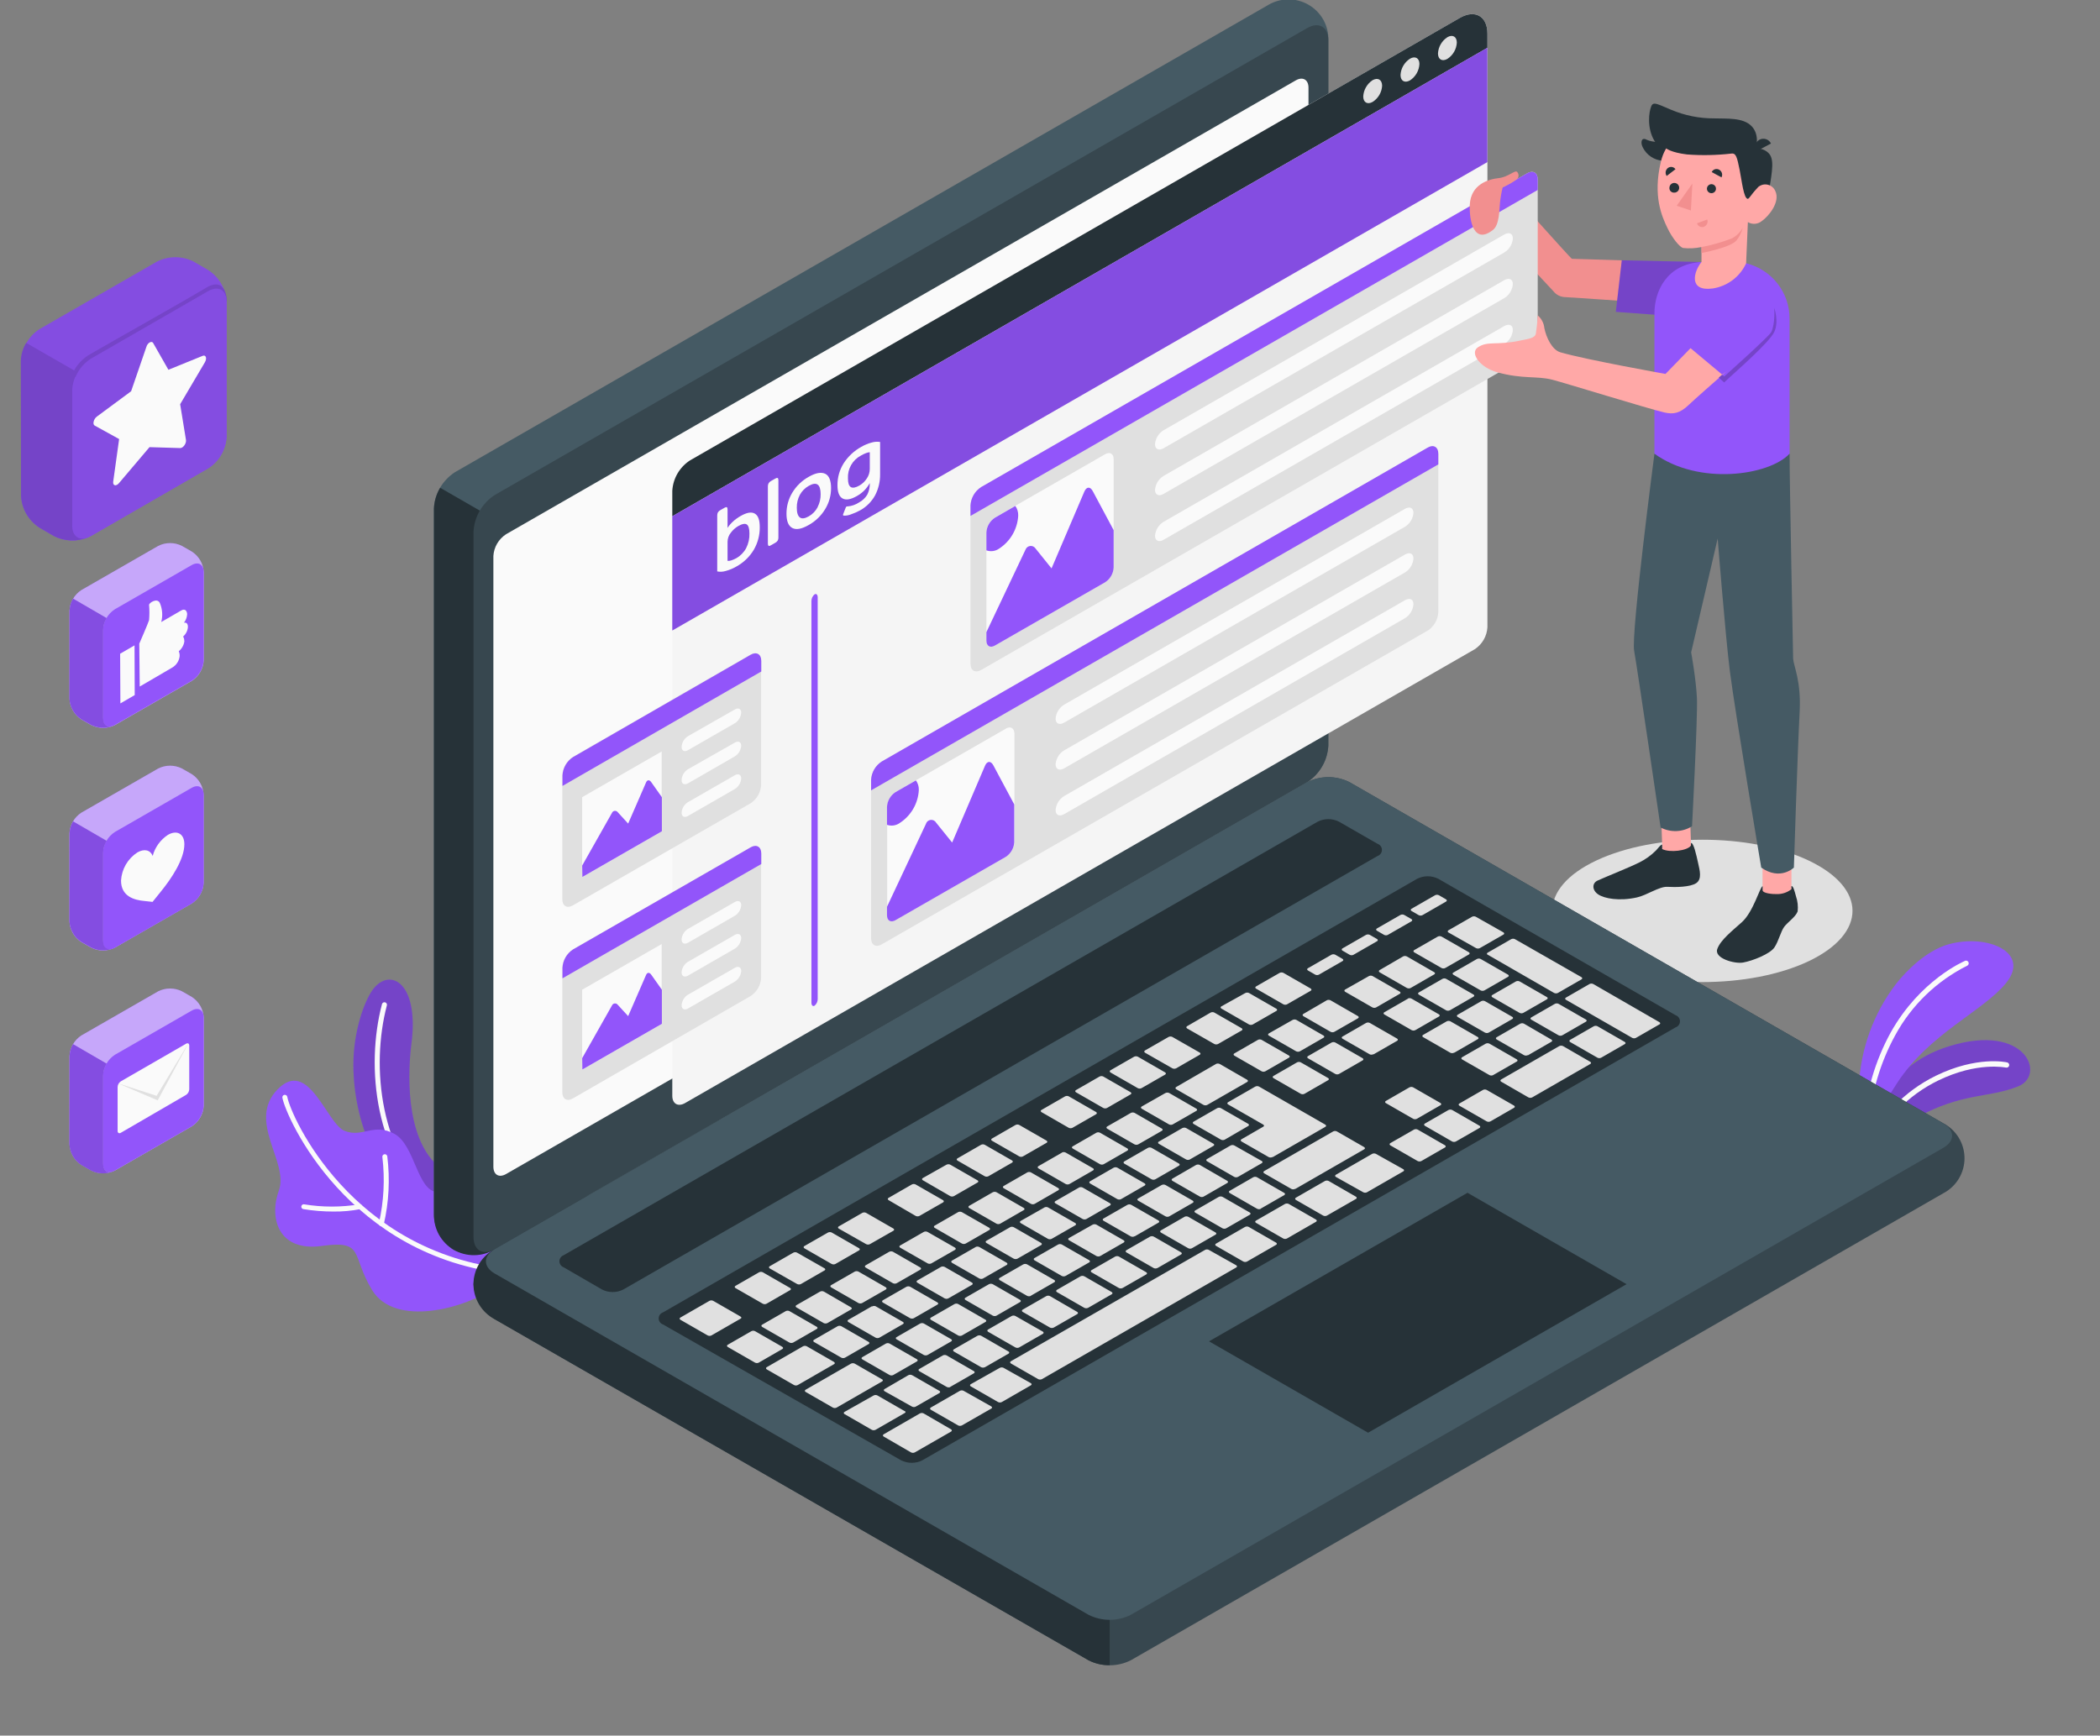 <svg width="248" height="205" viewBox="0 0 248 205" fill="none" xmlns="http://www.w3.org/2000/svg">
<rect x="0" y="0" width="248" height="205" fill="#808080" stroke="none"/>
<g clip-path="url(#clip0_502_8696)">
<path d="M221.968 136.782C221.968 136.782 222.575 133.743 227.499 131.395C232.291 129.094 235.053 129.629 238.342 128.311C241.631 126.993 239.267 120.802 230.251 123.552C221.991 126.073 221.153 133.191 221.153 133.191L221.968 136.782Z" fill="#9255FA"/>
<path opacity="0.2" d="M221.968 136.782C221.968 136.782 222.575 133.743 227.499 131.395C232.291 129.094 235.053 129.629 238.342 128.311C241.631 126.993 239.267 120.802 230.251 123.552C221.991 126.073 221.153 133.191 221.153 133.191L221.968 136.782Z" fill="black"/>
<path d="M221.101 135.643C221.069 135.648 221.036 135.648 221.003 135.643C220.964 135.629 220.927 135.608 220.896 135.581C220.865 135.553 220.839 135.52 220.821 135.482C220.803 135.445 220.792 135.404 220.79 135.363C220.787 135.321 220.793 135.279 220.807 135.24C221.963 131.949 224.852 128.91 228.621 127.057C233.453 124.704 236.891 125.452 237.036 125.486C237.117 125.505 237.188 125.554 237.232 125.625C237.277 125.695 237.291 125.78 237.273 125.861C237.255 125.941 237.205 126.012 237.134 126.056C237.064 126.1 236.978 126.115 236.897 126.096C236.863 126.096 233.516 125.371 228.898 127.621C225.286 129.382 222.483 132.305 221.385 135.447C221.361 135.503 221.321 135.551 221.271 135.586C221.221 135.62 221.162 135.64 221.101 135.643Z" fill="#FAFAFA"/>
<path d="M221.257 132.996C221.257 132.996 221.835 131.269 224.061 127.891C227.898 122.034 234.158 119.473 236.897 116.124C239.845 112.51 234.747 110.277 230.164 111.52C227.54 112.245 225.147 114.628 223.893 116.233C221.236 119.724 219.713 123.941 219.529 128.317L221.257 132.996Z" fill="#9255FA"/>
<path d="M220.396 133.134C220.313 133.131 220.234 133.096 220.177 133.035C220.12 132.975 220.088 132.895 220.09 132.812C220.358 129.011 221.444 125.311 223.275 121.965C226.742 115.767 231.886 113.563 232.106 113.471C232.179 113.454 232.256 113.463 232.323 113.497C232.39 113.531 232.442 113.588 232.471 113.657C232.501 113.726 232.504 113.803 232.482 113.874C232.459 113.946 232.412 114.007 232.349 114.047C228.728 115.851 225.752 118.72 223.824 122.264C222.04 125.521 220.982 129.123 220.72 132.823C220.719 132.865 220.71 132.906 220.693 132.944C220.677 132.982 220.653 133.016 220.623 133.045C220.593 133.074 220.557 133.097 220.518 133.112C220.479 133.127 220.438 133.135 220.396 133.134Z" fill="#FAFAFA"/>
<path d="M52.335 138.175C48.179 135.395 47.994 127.915 48.595 123.213C49.549 115.732 45.706 114.006 43.746 117.309C42.798 118.915 41.608 122.402 41.741 126.464C41.955 132.829 44.723 140.442 51.427 143.204L52.335 138.175Z" fill="#9255FA"/>
<path opacity="0.2" d="M52.335 138.175C48.179 135.395 47.994 127.915 48.595 123.213C49.549 115.732 45.706 114.006 43.746 117.309C42.798 118.915 41.608 122.402 41.741 126.464C41.955 132.829 44.723 140.442 51.427 143.204L52.335 138.175Z" fill="black"/>
<path d="M51.479 142.778C51.411 142.778 51.345 142.753 51.294 142.709C44.26 136.718 43.156 126.021 45.11 118.604C45.119 118.566 45.136 118.53 45.16 118.499C45.183 118.468 45.212 118.441 45.245 118.421C45.279 118.401 45.316 118.388 45.355 118.382C45.394 118.376 45.433 118.378 45.471 118.388C45.509 118.397 45.545 118.414 45.576 118.437C45.608 118.46 45.634 118.489 45.654 118.523C45.674 118.556 45.688 118.593 45.693 118.632C45.699 118.67 45.697 118.71 45.688 118.747C43.781 125.992 44.838 136.442 51.687 142.271C51.716 142.296 51.74 142.325 51.757 142.359C51.774 142.393 51.784 142.429 51.787 142.467C51.789 142.504 51.785 142.542 51.773 142.578C51.76 142.613 51.741 142.646 51.716 142.674C51.688 142.709 51.652 142.737 51.61 142.755C51.569 142.773 51.524 142.781 51.479 142.778Z" fill="#FAFAFA"/>
<path d="M58.583 151.985C54.965 154.575 46.648 156.813 43.943 152.377C41.428 148.251 43.11 146.45 38.007 147.163C32.904 147.877 31.73 143.929 32.938 140.592C34.146 137.254 29.118 132.426 32.788 128.663C36.458 124.9 38.568 132.726 40.694 133.571C42.821 134.417 44.122 132.593 46.572 133.922C49.023 135.252 49.26 140.69 51.647 140.793C55.554 140.972 62.131 140.943 62.628 144.413C63.125 147.883 58.583 151.985 58.583 151.985Z" fill="#9255FA"/>
<path d="M60.079 150.466H60.05C41.122 148.498 33.799 132.052 33.348 129.659C33.342 129.621 33.342 129.582 33.35 129.545C33.359 129.507 33.374 129.472 33.396 129.44C33.418 129.408 33.446 129.382 33.479 129.361C33.511 129.34 33.547 129.326 33.585 129.319C33.623 129.312 33.662 129.313 33.7 129.321C33.738 129.329 33.773 129.345 33.805 129.367C33.837 129.389 33.864 129.417 33.885 129.449C33.905 129.481 33.919 129.517 33.926 129.555C34.366 131.909 41.538 147.969 60.12 149.897C60.158 149.9 60.195 149.911 60.228 149.929C60.262 149.947 60.292 149.972 60.316 150.001C60.34 150.03 60.358 150.064 60.369 150.101C60.38 150.137 60.384 150.175 60.38 150.213C60.37 150.285 60.334 150.35 60.278 150.397C60.223 150.444 60.152 150.469 60.079 150.466Z" fill="#FAFAFA"/>
<path d="M39.383 143.101C38.188 143.101 36.996 143.004 35.817 142.813C35.742 142.799 35.675 142.756 35.632 142.694C35.589 142.631 35.572 142.554 35.586 142.479C35.592 142.442 35.606 142.406 35.626 142.374C35.646 142.342 35.673 142.315 35.704 142.293C35.736 142.272 35.771 142.257 35.808 142.249C35.845 142.242 35.884 142.242 35.921 142.249C38.08 142.603 40.282 142.603 42.44 142.249C42.516 142.234 42.595 142.249 42.66 142.291C42.725 142.333 42.77 142.398 42.787 142.474C42.795 142.511 42.795 142.549 42.788 142.586C42.781 142.623 42.766 142.658 42.745 142.69C42.724 142.721 42.697 142.748 42.666 142.77C42.634 142.791 42.599 142.805 42.562 142.813C41.515 143.017 40.45 143.114 39.383 143.101Z" fill="#FAFAFA"/>
<path d="M45.029 144.82H44.966C44.892 144.804 44.827 144.759 44.786 144.696C44.745 144.632 44.731 144.555 44.746 144.481C45.33 141.919 45.469 139.276 45.157 136.667C45.144 136.59 45.163 136.512 45.209 136.45C45.254 136.387 45.323 136.345 45.399 136.333C45.476 136.321 45.554 136.339 45.617 136.384C45.68 136.43 45.722 136.498 45.735 136.574C46.07 139.263 45.929 141.99 45.319 144.631C45.297 144.689 45.258 144.739 45.206 144.773C45.154 144.808 45.092 144.824 45.029 144.82Z" fill="#FAFAFA"/>
<path d="M9.606 122.304L18.68 117.09C19.116 116.872 19.598 116.758 20.087 116.758C20.576 116.758 21.058 116.872 21.494 117.09L22.65 117.752C23.061 118.017 23.403 118.376 23.648 118.798C23.893 119.22 24.035 119.694 24.061 120.18V130.607C24.034 131.094 23.892 131.567 23.647 131.989C23.402 132.411 23.061 132.77 22.65 133.036L13.582 138.249C13.146 138.468 12.664 138.582 12.175 138.582C11.686 138.582 11.204 138.468 10.767 138.249L9.611 137.587C9.202 137.321 8.861 136.963 8.617 136.541C8.373 136.119 8.232 135.645 8.207 135.159V124.732C8.233 124.247 8.373 123.774 8.616 123.352C8.859 122.93 9.198 122.571 9.606 122.304Z" fill="#9255FA"/>
<path opacity="0.5" d="M9.606 122.304L18.68 117.09C19.116 116.872 19.598 116.758 20.087 116.758C20.576 116.758 21.058 116.872 21.494 117.09L22.65 117.752C23.061 118.017 23.403 118.376 23.648 118.798C23.893 119.22 24.035 119.694 24.061 120.18V130.607C24.034 131.094 23.892 131.567 23.647 131.989C23.402 132.411 23.061 132.77 22.65 133.036L13.582 138.249C13.146 138.468 12.664 138.582 12.175 138.582C11.686 138.582 11.204 138.468 10.767 138.249L9.611 137.587C9.202 137.321 8.861 136.963 8.617 136.541C8.373 136.119 8.232 135.645 8.207 135.159V124.732C8.233 124.247 8.373 123.774 8.616 123.352C8.859 122.93 9.198 122.571 9.606 122.304Z" fill="#FAFAFA"/>
<path d="M24.049 120.181C24.049 119.283 23.419 118.92 22.639 119.369L13.57 124.583C13.16 124.849 12.819 125.207 12.574 125.629C12.329 126.051 12.187 126.524 12.16 127.011V137.438C12.16 138.33 12.79 138.693 13.57 138.249L22.639 133.036C23.049 132.77 23.39 132.411 23.635 131.99C23.88 131.568 24.022 131.094 24.049 130.608V120.181Z" fill="#9255FA"/>
<path d="M8.201 135.159C8.225 135.647 8.364 136.123 8.608 136.547C8.853 136.972 9.194 137.332 9.606 137.599L10.762 138.261C11.158 138.459 11.592 138.571 12.036 138.59C12.479 138.609 12.921 138.534 13.334 138.37C12.669 138.623 12.178 138.249 12.178 137.449V127.011C12.193 126.522 12.336 126.046 12.594 125.63L8.629 123.328C8.377 123.746 8.235 124.222 8.219 124.709L8.201 135.159Z" fill="#9255FA"/>
<path opacity="0.1" d="M8.201 135.159C8.225 135.647 8.364 136.123 8.608 136.547C8.853 136.972 9.194 137.332 9.606 137.599L10.762 138.261C11.158 138.459 11.592 138.571 12.036 138.59C12.479 138.609 12.921 138.534 13.334 138.37C12.669 138.623 12.178 138.249 12.178 137.449V127.011C12.193 126.522 12.336 126.046 12.594 125.63L8.629 123.328C8.377 123.746 8.235 124.222 8.219 124.709L8.201 135.159Z" fill="black"/>
<path d="M14.264 127.725L21.98 123.276C22.183 123.156 22.35 123.277 22.35 123.489V128.668C22.343 128.798 22.307 128.924 22.242 129.037C22.178 129.15 22.088 129.246 21.98 129.319L14.264 133.801C14.056 133.922 13.889 133.801 13.889 133.583V128.404C13.891 128.269 13.927 128.136 13.992 128.018C14.058 127.9 14.151 127.799 14.264 127.725Z" fill="#FAFAFA"/>
<path d="M13.889 127.943L18.495 129.433L22.35 123.058L18.622 129.969L13.889 127.943Z" fill="#E0E0E0"/>
<path d="M9.606 95.989L18.68 90.775C19.116 90.554 19.598 90.439 20.087 90.439C20.576 90.439 21.059 90.554 21.494 90.775L22.65 91.437C23.059 91.703 23.399 92.062 23.642 92.484C23.885 92.906 24.025 93.379 24.049 93.865V104.292C24.023 104.778 23.882 105.251 23.637 105.672C23.391 106.093 23.049 106.451 22.639 106.715L13.57 111.928C13.135 112.15 12.652 112.265 12.163 112.265C11.674 112.265 11.192 112.15 10.756 111.928L9.6 111.272C9.19 111.003 8.85 110.641 8.606 110.216C8.363 109.791 8.225 109.315 8.201 108.827V98.417C8.228 97.931 8.369 97.458 8.613 97.036C8.857 96.614 9.197 96.256 9.606 95.989Z" fill="#9255FA"/>
<path opacity="0.5" d="M9.606 95.989L18.68 90.775C19.116 90.554 19.598 90.439 20.087 90.439C20.576 90.439 21.059 90.554 21.494 90.775L22.65 91.437C23.059 91.703 23.399 92.062 23.642 92.484C23.885 92.906 24.025 93.379 24.049 93.865V104.292C24.023 104.778 23.882 105.251 23.637 105.672C23.391 106.093 23.049 106.451 22.639 106.715L13.57 111.928C13.135 112.15 12.652 112.265 12.163 112.265C11.674 112.265 11.192 112.15 10.756 111.928L9.6 111.272C9.19 111.003 8.85 110.641 8.606 110.216C8.363 109.791 8.225 109.315 8.201 108.827V98.417C8.228 97.931 8.369 97.458 8.613 97.036C8.857 96.614 9.197 96.256 9.606 95.989Z" fill="#FAFAFA"/>
<path d="M24.049 93.865C24.049 92.968 23.419 92.605 22.639 93.054L13.57 98.267C13.16 98.533 12.818 98.891 12.573 99.313C12.328 99.735 12.186 100.209 12.16 100.696V111.128C12.16 112.02 12.79 112.383 13.57 111.934L22.639 106.721C23.049 106.456 23.391 106.099 23.637 105.678C23.882 105.257 24.023 104.784 24.049 104.298V93.865Z" fill="#9255FA"/>
<path d="M8.201 108.827C8.228 109.313 8.369 109.786 8.613 110.208C8.857 110.63 9.197 110.989 9.606 111.256L10.762 111.912C11.157 112.112 11.591 112.226 12.035 112.246C12.479 112.266 12.921 112.191 13.334 112.027C12.669 112.274 12.178 111.906 12.178 111.106V100.696C12.193 100.208 12.336 99.732 12.594 99.315L8.629 97.014C8.377 97.432 8.235 97.907 8.219 98.395L8.201 108.827Z" fill="#9255FA"/>
<path opacity="0.1" d="M8.201 108.827C8.228 109.313 8.369 109.786 8.613 110.208C8.857 110.63 9.197 110.989 9.606 111.256L10.762 111.912C11.157 112.112 11.591 112.226 12.035 112.246C12.479 112.266 12.921 112.191 13.334 112.027C12.669 112.274 12.178 111.906 12.178 111.106V100.696C12.193 100.208 12.336 99.732 12.594 99.315L8.629 97.014C8.377 97.432 8.235 97.907 8.219 98.395L8.201 108.827Z" fill="black"/>
<path d="M18.015 106.526L17.079 106.422C15.807 106.318 14.293 105.847 14.293 104.011C14.33 103.345 14.524 102.696 14.859 102.118C15.194 101.54 15.662 101.049 16.223 100.685C17.056 100.207 17.761 100.403 18.032 101.094C18.306 100.069 18.951 99.182 19.841 98.602C20.911 97.992 21.772 98.487 21.772 99.713C21.772 101.485 20.269 103.741 19.003 105.3L18.015 106.526Z" fill="#FAFAFA"/>
<path d="M9.606 69.698L18.68 64.484C19.116 64.263 19.598 64.147 20.087 64.147C20.576 64.147 21.059 64.263 21.494 64.484L22.65 65.146C23.061 65.41 23.403 65.767 23.648 66.188C23.893 66.609 24.035 67.082 24.061 67.569V77.995C24.035 78.482 23.894 78.956 23.649 79.378C23.404 79.8 23.062 80.159 22.65 80.424L13.582 85.637C13.146 85.859 12.664 85.974 12.175 85.974C11.685 85.974 11.203 85.859 10.767 85.637L9.611 84.981C9.203 84.714 8.863 84.355 8.619 83.934C8.375 83.512 8.234 83.039 8.207 82.553V72.109C8.236 71.626 8.377 71.157 8.62 70.738C8.863 70.32 9.2 69.963 9.606 69.698Z" fill="#9255FA"/>
<path opacity="0.5" d="M9.606 69.698L18.68 64.484C19.116 64.263 19.598 64.147 20.087 64.147C20.576 64.147 21.059 64.263 21.494 64.484L22.65 65.146C23.061 65.41 23.403 65.767 23.648 66.188C23.893 66.609 24.035 67.082 24.061 67.569V77.995C24.035 78.482 23.894 78.956 23.649 79.378C23.404 79.8 23.062 80.159 22.65 80.424L13.582 85.637C13.146 85.859 12.664 85.974 12.175 85.974C11.685 85.974 11.203 85.859 10.767 85.637L9.611 84.981C9.203 84.714 8.863 84.355 8.619 83.934C8.375 83.512 8.234 83.039 8.207 82.553V72.109C8.236 71.626 8.377 71.157 8.62 70.738C8.863 70.32 9.2 69.963 9.606 69.698Z" fill="#FAFAFA"/>
<path d="M13.57 85.62C12.79 86.069 12.16 85.706 12.16 84.814V74.387C12.186 73.9 12.327 73.426 12.572 73.004C12.817 72.582 13.159 72.224 13.57 71.959L22.639 66.745C23.419 66.297 24.049 66.659 24.049 67.551V77.978C24.023 78.465 23.882 78.939 23.637 79.361C23.392 79.783 23.05 80.141 22.639 80.406" fill="#9255FA"/>
<path d="M8.201 82.535C8.228 83.021 8.369 83.494 8.613 83.916C8.857 84.338 9.197 84.697 9.606 84.963L10.762 85.62C11.157 85.82 11.591 85.934 12.035 85.954C12.479 85.974 12.921 85.899 13.334 85.735C12.669 85.982 12.178 85.614 12.178 84.814V74.387C12.193 73.898 12.336 73.422 12.594 73.006L8.629 70.704C8.377 71.122 8.235 71.598 8.219 72.085L8.201 82.535Z" fill="#9255FA"/>
<path opacity="0.1" d="M8.201 82.535C8.228 83.021 8.369 83.494 8.613 83.916C8.857 84.338 9.197 84.697 9.606 84.963L10.762 85.62C11.157 85.82 11.591 85.934 12.035 85.954C12.479 85.974 12.921 85.899 13.334 85.735C12.669 85.982 12.178 85.614 12.178 84.814V74.387C12.193 73.898 12.336 73.422 12.594 73.006L8.629 70.704C8.377 71.122 8.235 71.598 8.219 72.085L8.201 82.535Z" fill="black"/>
<path d="M16.448 76.027C16.448 76.027 17.506 73.598 17.604 73.247C17.657 72.646 17.657 72.042 17.604 71.44C17.604 71.21 18.569 70.56 18.881 71.228C19.182 71.938 19.239 72.726 19.043 73.472L21.396 72.108C21.893 71.82 22.095 72.223 22.101 72.545C22.085 72.913 21.951 73.266 21.719 73.552C21.719 73.552 22.193 73.414 22.193 74.041C22.179 74.262 22.121 74.478 22.021 74.675C21.922 74.873 21.784 75.049 21.615 75.192C21.615 75.192 21.765 75.307 21.771 75.768C21.702 76.219 21.467 76.629 21.112 76.919C21.191 77.1 21.226 77.297 21.216 77.494C21.187 77.769 21.095 78.034 20.945 78.268C20.796 78.502 20.594 78.698 20.355 78.841L16.5 81.091L16.448 76.027Z" fill="#FAFAFA"/>
<path d="M14.217 83.082L15.911 82.098L15.888 76.228L14.188 77.213L14.217 83.082Z" fill="#FAFAFA"/>
<path d="M4.642 38.888L18.547 30.895C19.215 30.558 19.954 30.382 20.703 30.382C21.453 30.382 22.191 30.558 22.859 30.895L24.593 31.902C25.223 32.309 25.746 32.859 26.122 33.506C26.498 34.153 26.715 34.879 26.755 35.626V51.611C26.711 52.354 26.493 53.075 26.118 53.718C25.742 54.361 25.22 54.907 24.593 55.311L10.722 63.321C10.053 63.659 9.313 63.835 8.563 63.835C7.813 63.835 7.073 63.659 6.404 63.321L4.67 62.314C4.043 61.906 3.52 61.356 3.146 60.709C2.771 60.062 2.555 59.337 2.515 58.591V42.606C2.552 41.863 2.764 41.14 3.133 40.495C3.503 39.849 4.019 39.299 4.642 38.888Z" fill="#9255FA"/>
<path opacity="0.1" d="M4.642 38.888L18.547 30.895C19.215 30.558 19.954 30.382 20.703 30.382C21.453 30.382 22.191 30.558 22.859 30.895L24.593 31.902C25.223 32.309 25.746 32.859 26.122 33.506C26.498 34.153 26.715 34.879 26.755 35.626V51.611C26.711 52.354 26.493 53.075 26.118 53.718C25.742 54.361 25.22 54.907 24.593 55.311L10.722 63.321C10.053 63.659 9.313 63.835 8.563 63.835C7.813 63.835 7.073 63.659 6.404 63.321L4.67 62.314C4.043 61.906 3.52 61.356 3.146 60.709C2.771 60.062 2.555 59.337 2.515 58.591V42.606C2.552 41.863 2.764 41.14 3.133 40.495C3.503 39.849 4.019 39.299 4.642 38.888Z" fill="black"/>
<path d="M26.777 35.528C26.777 34.728 26.384 32.737 24.32 33.998C22.257 35.258 12.12 40.96 10.721 41.789C9.75 42.319 8.984 43.155 8.542 44.166L9.646 45.27L26.777 35.528Z" fill="#9255FA"/>
<path opacity="0.2" d="M26.777 35.528C26.777 34.728 26.384 32.737 24.32 33.998C22.257 35.258 12.12 40.96 10.721 41.789C9.75 42.319 8.984 43.155 8.542 44.166L9.646 45.27L26.777 35.528Z" fill="black"/>
<path d="M10.721 63.321C9.525 64.006 8.56 63.454 8.56 62.084V46.104C8.599 45.357 8.815 44.63 9.191 43.981C9.566 43.333 10.091 42.783 10.721 42.375L24.592 34.383C25.789 33.698 26.754 34.256 26.754 35.626V51.611C26.711 52.354 26.492 53.075 26.117 53.718C25.741 54.361 25.219 54.907 24.592 55.311" fill="#9255FA"/>
<path opacity="0.1" d="M10.721 63.321C9.525 64.006 8.56 63.454 8.56 62.084V46.104C8.599 45.357 8.815 44.63 9.191 43.981C9.566 43.333 10.091 42.783 10.721 42.375L24.592 34.383C25.789 33.698 26.754 34.256 26.754 35.626V51.611C26.711 52.354 26.492 53.075 26.117 53.718C25.741 54.361 25.219 54.907 24.592 55.311" fill="black"/>
<path d="M2.485 58.592C2.525 59.337 2.742 60.063 3.116 60.71C3.491 61.356 4.013 61.906 4.641 62.315L6.375 63.322C6.983 63.627 7.649 63.8 8.33 63.83C9.01 63.86 9.689 63.745 10.322 63.494C9.305 63.88 8.531 63.31 8.531 62.085V46.105C8.557 45.356 8.776 44.627 9.166 43.987L3.092 40.494C2.703 41.135 2.486 41.864 2.462 42.612L2.485 58.592Z" fill="#9255FA"/>
<path opacity="0.2" d="M2.485 58.592C2.525 59.337 2.742 60.063 3.116 60.71C3.491 61.356 4.013 61.906 4.641 62.315L6.375 63.322C6.983 63.627 7.649 63.8 8.33 63.83C9.01 63.86 9.689 63.745 10.322 63.494C9.305 63.88 8.531 63.31 8.531 62.085V46.105C8.557 45.356 8.776 44.627 9.166 43.987L3.092 40.494C2.703 41.135 2.486 41.864 2.462 42.612L2.485 58.592Z" fill="black"/>
<path d="M18.085 40.511L19.888 43.676L23.934 42.03C24.315 41.875 24.471 42.324 24.194 42.795L21.275 47.744L21.963 51.968C22.026 52.371 21.628 52.929 21.287 52.923L17.657 52.814L14.045 57.072C13.704 57.475 13.305 57.371 13.368 56.894L14.068 51.858L11.178 50.264C10.901 50.115 11.057 49.488 11.438 49.206L15.484 46.213L17.287 40.971C17.42 40.494 17.911 40.212 18.085 40.511Z" fill="#FAFAFA"/>
<path d="M213.588 113.534C206.652 116.819 195.44 116.819 188.516 113.534C181.592 110.248 181.58 104.902 188.516 101.639C195.451 98.376 206.664 98.353 213.588 101.639C220.512 104.925 220.489 110.248 213.588 113.534Z" fill="#E0E0E0"/>
<path d="M55.919 151.68C55.981 152.517 56.239 153.327 56.674 154.046C57.109 154.765 57.708 155.372 58.422 155.818L128.546 196.098C129.322 196.49 130.179 196.694 131.049 196.694C131.919 196.694 132.776 196.49 133.552 196.098L229.494 140.942C230.25 140.545 230.883 139.95 231.325 139.221C231.766 138.492 232 137.656 232 136.805C232 135.954 231.766 135.118 231.325 134.389C230.883 133.66 230.25 133.065 229.494 132.668L159.375 92.387C158.6 91.995 157.742 91.791 156.872 91.791C156.003 91.791 155.145 91.995 154.37 92.387L58.427 147.543C57.712 147.988 57.112 148.594 56.677 149.313C56.241 150.032 55.981 150.843 55.919 151.68Z" fill="#37474F"/>
<path d="M84.852 132.352L58.422 147.543C57.665 147.941 57.032 148.536 56.591 149.265C56.149 149.994 55.916 150.829 55.916 151.681C55.916 152.532 56.149 153.367 56.591 154.096C57.032 154.825 57.665 155.421 58.422 155.818L128.546 196.099C129.318 196.5 130.179 196.698 131.049 196.674V132.352H84.852Z" fill="#263238"/>
<path d="M53.572 147.629C52.874 147.159 52.298 146.531 51.89 145.797C51.483 145.063 51.255 144.244 51.226 143.405V60.087C51.272 59.223 51.522 58.381 51.957 57.631C52.392 56.881 52.999 56.244 53.728 55.772L149.671 0.645C150.395 0.192 151.229 -0.055 152.084 -0.07C152.939 -0.086 153.782 0.13 154.522 0.556C155.262 0.981 155.873 1.599 156.287 2.344C156.701 3.089 156.903 3.932 156.872 4.782V88.071C156.826 88.936 156.575 89.777 156.14 90.527C155.705 91.277 155.099 91.914 154.37 92.387L58.427 147.543C57.682 147.937 56.854 148.15 56.01 148.165C55.166 148.18 54.331 147.996 53.572 147.629Z" fill="#455A64"/>
<path d="M62.965 63.943L51.983 57.613C51.535 58.355 51.284 59.199 51.255 60.065V143.405C51.225 144.255 51.427 145.097 51.841 145.841C52.255 146.585 52.864 147.202 53.604 147.627C54.343 148.053 55.185 148.269 56.039 148.254C56.893 148.24 57.727 147.994 58.451 147.543L69.391 141.253L62.965 63.943Z" fill="#263238"/>
<path d="M55.919 62.792V146.104C55.919 147.692 57.04 148.337 58.422 147.543L154.364 92.387C155.093 91.914 155.7 91.277 156.134 90.527C156.569 89.777 156.82 88.936 156.867 88.071V4.759C156.867 3.171 155.745 2.526 154.364 3.32L58.422 58.471C57.693 58.945 57.087 59.583 56.652 60.334C56.217 61.084 55.966 61.927 55.919 62.792Z" fill="#37474F"/>
<path d="M58.421 150.42L128.546 190.729C129.321 191.121 130.179 191.325 131.048 191.325C131.918 191.325 132.775 191.121 133.551 190.729L229.494 135.574C230.881 134.78 230.881 133.491 229.494 132.696L159.375 92.387C158.599 91.995 157.742 91.791 156.872 91.791C156.002 91.791 155.145 91.995 154.369 92.387L58.427 147.543C57.04 148.337 57.04 149.626 58.421 150.42Z" fill="#455A64"/>
<path d="M59.768 63.097L153.023 9.495C153.85 9.017 154.526 9.403 154.526 10.358V82.478C154.497 82.996 154.346 83.501 154.085 83.951C153.824 84.401 153.46 84.783 153.023 85.067L59.768 138.669C58.936 139.147 58.266 138.761 58.266 137.806V65.669C58.296 65.153 58.448 64.652 58.709 64.205C58.97 63.758 59.333 63.379 59.768 63.097Z" fill="#FAFAFA"/>
<path d="M66.559 148.262L155.618 97.048C156.006 96.852 156.434 96.75 156.869 96.75C157.304 96.75 157.733 96.852 158.121 97.048L162.681 99.666C162.832 99.717 162.963 99.814 163.056 99.943C163.149 100.072 163.199 100.226 163.199 100.385C163.199 100.544 163.149 100.699 163.056 100.828C162.963 100.957 162.832 101.053 162.681 101.104L73.604 152.313C73.217 152.508 72.788 152.61 72.353 152.61C71.918 152.61 71.49 152.508 71.102 152.313L66.559 149.683C66.414 149.628 66.289 149.531 66.201 149.404C66.113 149.277 66.065 149.127 66.065 148.972C66.065 148.818 66.113 148.667 66.201 148.54C66.289 148.413 66.414 148.316 66.559 148.262Z" fill="#263238"/>
<path d="M78.297 155.012L167.356 103.798C167.744 103.602 168.173 103.5 168.607 103.5C169.042 103.5 169.471 103.602 169.859 103.798L197.879 119.91C198.03 119.961 198.161 120.058 198.254 120.187C198.346 120.316 198.396 120.47 198.396 120.629C198.396 120.788 198.346 120.943 198.254 121.072C198.161 121.201 198.03 121.297 197.879 121.348L108.924 172.482C108.535 172.678 108.105 172.78 107.669 172.78C107.234 172.78 106.804 172.678 106.415 172.482L78.303 156.439C78.153 156.389 78.023 156.293 77.93 156.165C77.838 156.038 77.788 155.885 77.787 155.727C77.787 155.57 77.835 155.416 77.927 155.288C78.018 155.16 78.148 155.063 78.297 155.012Z" fill="#263238"/>
<path d="M158.132 126.85L160.924 125.245C161.039 125.176 161.034 125.06 160.924 124.991L157.699 123.138C157.63 123.103 157.554 123.085 157.476 123.085C157.399 123.085 157.323 123.103 157.254 123.138L154.468 124.744C154.347 124.807 154.352 124.922 154.468 124.997L157.693 126.85C157.761 126.884 157.836 126.902 157.913 126.902C157.989 126.902 158.064 126.884 158.132 126.85ZM152.63 120.48L149.844 122.062C149.723 122.131 149.729 122.247 149.844 122.321L153.069 124.174C153.138 124.208 153.215 124.226 153.292 124.226C153.369 124.226 153.445 124.208 153.514 124.174L156.306 122.569C156.422 122.5 156.416 122.385 156.306 122.316L153.081 120.457C153.009 120.426 152.931 120.411 152.853 120.415C152.774 120.419 152.698 120.441 152.63 120.48ZM143.62 125.659L138.903 128.392C138.782 128.461 138.793 128.576 138.903 128.651L142.128 130.504C142.198 130.538 142.274 130.556 142.351 130.556C142.428 130.556 142.504 130.538 142.573 130.504L147.29 127.794C147.405 127.725 147.399 127.61 147.29 127.541L144.065 125.682C143.997 125.644 143.922 125.623 143.845 125.619C143.768 125.615 143.69 125.628 143.62 125.659ZM148.555 122.822L145.764 124.427C145.648 124.491 145.654 124.606 145.764 124.681L148.989 126.534C149.058 126.569 149.134 126.587 149.211 126.587C149.289 126.587 149.365 126.569 149.434 126.534L152.22 124.928C152.341 124.859 152.335 124.744 152.22 124.675L148.995 122.822C148.927 122.788 148.851 122.77 148.775 122.77C148.699 122.77 148.623 122.788 148.555 122.822ZM137.614 129.112L134.829 130.694C134.707 130.763 134.719 130.878 134.829 130.953L138.054 132.806C138.123 132.841 138.199 132.86 138.276 132.86C138.354 132.86 138.43 132.841 138.499 132.806L141.29 131.206C141.406 131.137 141.4 131.022 141.29 130.953L138.065 129.094C137.994 129.062 137.916 129.047 137.838 129.05C137.76 129.053 137.683 129.074 137.614 129.112ZM133.54 131.454L130.754 133.053C130.633 133.122 130.638 133.237 130.754 133.312L133.979 135.165C134.048 135.199 134.124 135.217 134.202 135.217C134.279 135.217 134.355 135.199 134.424 135.165L137.216 133.56C137.331 133.491 137.325 133.376 137.216 133.307L133.991 131.448C133.92 131.414 133.843 131.397 133.764 131.398C133.686 131.399 133.609 131.418 133.54 131.454ZM146.226 138.992L149.012 137.386C149.128 137.317 149.122 137.202 149.012 137.133L145.77 135.298C145.701 135.262 145.624 135.244 145.547 135.244C145.47 135.244 145.393 135.262 145.325 135.298L142.539 136.903C142.417 136.966 142.429 137.081 142.539 137.156L145.764 139.009C145.836 139.045 145.916 139.062 145.997 139.059C146.078 139.056 146.157 139.033 146.226 138.992ZM142.146 141.334L144.937 139.728C145.053 139.659 145.047 139.55 144.937 139.475L141.695 137.599C141.626 137.564 141.55 137.546 141.472 137.546C141.395 137.546 141.319 137.564 141.25 137.599L138.452 139.216C138.331 139.28 138.343 139.395 138.452 139.469L141.678 141.322C141.748 141.363 141.828 141.386 141.91 141.388C141.992 141.39 142.073 141.371 142.146 141.334ZM138.071 143.676L140.863 142.07C140.978 142.007 140.972 141.892 140.863 141.817L137.638 139.964C137.569 139.929 137.492 139.911 137.415 139.911C137.338 139.911 137.261 139.929 137.193 139.964L134.407 141.558C134.285 141.627 134.291 141.742 134.407 141.811L137.632 143.664C137.699 143.701 137.774 143.72 137.85 143.722C137.926 143.724 138.002 143.709 138.071 143.676ZM134.025 146.018L136.817 144.412C136.932 144.349 136.927 144.234 136.817 144.159L133.592 142.306C133.523 142.271 133.447 142.253 133.369 142.253C133.292 142.253 133.216 142.271 133.147 142.306L130.315 143.929C130.193 143.998 130.199 144.113 130.315 144.182L133.54 146.035C133.611 146.07 133.691 146.086 133.77 146.083C133.85 146.08 133.928 146.058 133.996 146.018H134.025ZM154.058 129.192L156.843 127.587C156.965 127.518 156.959 127.408 156.843 127.333L153.618 125.481C153.55 125.445 153.473 125.427 153.396 125.427C153.318 125.427 153.242 125.445 153.173 125.481L150.388 127.086C150.266 127.155 150.272 127.264 150.388 127.339L153.613 129.192C153.681 129.227 153.758 129.246 153.835 129.246C153.913 129.246 153.989 129.227 154.058 129.192ZM150.301 136.673L156.52 133.094C156.635 133.025 156.63 132.909 156.52 132.84L148.688 128.34C148.619 128.305 148.543 128.287 148.466 128.287C148.388 128.287 148.312 128.305 148.243 128.34L145.03 130.188C144.908 130.257 144.914 130.372 145.03 130.447L149.18 132.829C149.307 132.904 149.312 133.019 149.18 133.082L146.608 134.567C146.492 134.63 146.498 134.745 146.608 134.82L149.833 136.673C149.907 136.707 149.988 136.723 150.07 136.719C150.151 136.715 150.231 136.691 150.301 136.65V136.673ZM129.465 133.796L126.679 135.401C126.558 135.464 126.564 135.579 126.679 135.654L129.904 137.507C129.974 137.541 130.05 137.559 130.127 137.559C130.204 137.559 130.28 137.541 130.349 137.507L133.141 135.902C133.257 135.833 133.251 135.718 133.141 135.649L129.916 133.796C129.846 133.759 129.769 133.74 129.691 133.74C129.612 133.74 129.535 133.759 129.465 133.796ZM125.419 136.138L122.628 137.743C122.512 137.812 122.518 137.922 122.628 137.996L125.853 139.849C125.922 139.885 125.998 139.903 126.075 139.903C126.153 139.903 126.229 139.885 126.298 139.849L129.084 138.244C129.205 138.175 129.199 138.06 129.084 137.991L125.859 136.138C125.787 136.098 125.706 136.078 125.625 136.078C125.543 136.078 125.462 136.098 125.39 136.138H125.419ZM105.052 162.406C105.121 162.442 105.197 162.46 105.274 162.46C105.352 162.46 105.428 162.442 105.497 162.406L108.288 160.801C108.404 160.732 108.398 160.617 108.288 160.548L105.063 158.695C104.995 158.66 104.918 158.641 104.841 158.641C104.763 158.641 104.687 158.66 104.618 158.695L101.832 160.3C101.711 160.369 101.717 160.479 101.832 160.554L105.052 162.406ZM92.793 154.862L90.001 156.468C89.886 156.531 89.892 156.646 90.001 156.721L93.227 158.574C93.296 158.608 93.372 158.626 93.449 158.626C93.526 158.626 93.602 158.608 93.672 158.574L96.457 156.969C96.579 156.899 96.573 156.784 96.457 156.715L93.232 154.862C93.164 154.828 93.089 154.81 93.013 154.81C92.936 154.81 92.861 154.828 92.793 154.862ZM99.353 160.358C99.422 160.393 99.498 160.412 99.576 160.412C99.653 160.412 99.729 160.393 99.798 160.358L102.584 158.752C102.705 158.683 102.694 158.574 102.584 158.499L99.365 156.646C99.296 156.611 99.219 156.593 99.142 156.593C99.065 156.593 98.988 156.611 98.919 156.646L96.128 158.252C96.012 158.321 96.018 158.43 96.128 158.505L99.353 160.358ZM112.224 163.81L115.016 162.205C115.132 162.136 115.126 162.021 115.016 161.952L111.791 160.093C111.722 160.059 111.646 160.041 111.568 160.041C111.491 160.041 111.415 160.059 111.346 160.093L108.56 161.699C108.439 161.762 108.444 161.877 108.56 161.952L111.785 163.805C111.85 163.843 111.923 163.865 111.998 163.87C112.074 163.875 112.149 163.863 112.219 163.834L112.224 163.81ZM107.705 166.141C107.773 166.176 107.85 166.195 107.927 166.195C108.005 166.195 108.081 166.176 108.15 166.141L110.941 164.536C111.057 164.466 111.051 164.351 110.941 164.282L107.716 162.429C107.647 162.394 107.571 162.376 107.494 162.376C107.416 162.376 107.34 162.394 107.271 162.429L104.462 164.069C104.341 164.133 104.347 164.248 104.462 164.323L107.705 166.141ZM96.839 152.561L94.047 154.16C93.932 154.229 93.938 154.345 94.047 154.419L97.272 156.272C97.341 156.306 97.418 156.324 97.495 156.324C97.572 156.324 97.648 156.306 97.717 156.272L100.503 154.667C100.625 154.598 100.619 154.483 100.503 154.414L97.307 152.561C97.235 152.523 97.154 152.503 97.073 152.503C96.991 152.503 96.911 152.523 96.839 152.561ZM117.241 140.822L114.45 142.427C114.334 142.496 114.34 142.611 114.45 142.68L117.675 144.533C117.743 144.569 117.82 144.587 117.897 144.587C117.975 144.587 118.051 144.569 118.12 144.533L120.905 142.928C121.027 142.865 121.015 142.749 120.905 142.675L117.686 140.822C117.617 140.788 117.541 140.77 117.464 140.77C117.386 140.77 117.31 140.788 117.241 140.822ZM100.937 150.196L98.151 151.795C98.029 151.864 98.035 151.979 98.151 152.054L101.376 153.907C101.445 153.941 101.521 153.959 101.598 153.959C101.676 153.959 101.752 153.941 101.821 153.907L104.613 152.307C104.728 152.238 104.722 152.123 104.613 152.049L101.387 150.196C101.317 150.161 101.24 150.143 101.162 150.143C101.084 150.143 101.007 150.161 100.937 150.196ZM121.316 138.48L118.524 140.085C118.409 140.154 118.414 140.264 118.524 140.338L121.749 142.191C121.818 142.227 121.894 142.245 121.972 142.245C122.049 142.245 122.125 142.227 122.194 142.191L124.98 140.586C125.101 140.517 125.096 140.407 124.98 140.333L121.755 138.48C121.687 138.445 121.612 138.427 121.535 138.427C121.459 138.427 121.384 138.445 121.316 138.48ZM113.161 143.164L110.375 144.769C110.253 144.838 110.265 144.953 110.375 145.022L113.6 146.881C113.669 146.915 113.745 146.933 113.822 146.933C113.9 146.933 113.976 146.915 114.045 146.881L116.831 145.281C116.952 145.212 116.941 145.097 116.831 145.022L113.6 143.175C113.532 143.14 113.458 143.121 113.382 143.119C113.306 143.117 113.23 143.132 113.161 143.164ZM109.086 145.512L106.3 147.111C106.179 147.18 106.19 147.295 106.3 147.364L109.554 149.223C109.622 149.257 109.698 149.275 109.774 149.275C109.85 149.275 109.925 149.257 109.993 149.223L112.785 147.623C112.901 147.554 112.895 147.439 112.785 147.364L109.554 145.517C109.483 145.477 109.403 145.456 109.321 145.455C109.239 145.454 109.158 145.473 109.086 145.512ZM105.011 147.854L102.226 149.453C102.104 149.522 102.116 149.637 102.226 149.712L105.451 151.565C105.52 151.599 105.596 151.617 105.673 151.617C105.75 151.617 105.826 151.599 105.896 151.565L108.687 149.965C108.803 149.896 108.797 149.781 108.687 149.707L105.462 147.854C105.392 147.819 105.315 147.8 105.237 147.8C105.158 147.8 105.081 147.819 105.011 147.854ZM125.847 150.702L128.627 149.108C128.748 149.039 128.743 148.924 128.627 148.849L125.402 146.996C125.333 146.961 125.257 146.942 125.179 146.942C125.102 146.942 125.026 146.961 124.957 146.996L122.165 148.596C122.05 148.665 122.056 148.78 122.165 148.855L125.39 150.708C125.462 150.743 125.54 150.76 125.619 150.759C125.699 150.758 125.777 150.739 125.847 150.702ZM161.641 115.301L158.849 116.883C158.733 116.947 158.739 117.062 158.849 117.137L162.074 118.99C162.143 119.024 162.219 119.041 162.297 119.041C162.374 119.041 162.45 119.024 162.519 118.99L165.305 117.384C165.426 117.315 165.42 117.2 165.305 117.131L162.08 115.278C162.01 115.247 161.934 115.233 161.857 115.237C161.781 115.241 161.707 115.263 161.641 115.301ZM156.705 118.138L153.919 119.761C153.798 119.83 153.803 119.945 153.919 120.02L157.138 121.873C157.207 121.908 157.283 121.926 157.361 121.926C157.438 121.926 157.514 121.908 157.583 121.873L160.375 120.273C160.49 120.204 160.485 120.089 160.375 120.02L157.15 118.161C157.082 118.123 157.007 118.102 156.93 118.098C156.853 118.094 156.776 118.107 156.705 118.138ZM165.715 112.959L162.924 114.582C162.808 114.651 162.814 114.766 162.924 114.841L166.149 116.694C166.218 116.728 166.294 116.745 166.371 116.745C166.448 116.745 166.525 116.728 166.594 116.694L169.38 115.088C169.501 115.019 169.495 114.904 169.38 114.835L166.154 112.976C166.087 112.94 166.013 112.92 165.937 112.917C165.861 112.914 165.785 112.929 165.715 112.959ZM144.619 134.619L147.411 132.996C147.527 132.927 147.521 132.812 147.411 132.743L144.186 130.89C144.117 130.854 144.041 130.836 143.963 130.836C143.886 130.836 143.81 130.854 143.741 130.89L140.949 132.489C140.834 132.558 140.84 132.674 140.949 132.748L144.174 134.601C144.242 134.638 144.318 134.659 144.395 134.662C144.472 134.665 144.549 134.65 144.619 134.619ZM170.241 110.623C170.171 110.589 170.095 110.571 170.018 110.571C169.941 110.571 169.865 110.589 169.796 110.623L167.01 112.222C166.888 112.291 166.894 112.407 167.01 112.481L170.235 114.334C170.304 114.37 170.38 114.388 170.457 114.388C170.535 114.388 170.611 114.37 170.68 114.334L173.472 112.735C173.587 112.666 173.581 112.55 173.472 112.476L170.241 110.623ZM129.922 148.36L132.707 146.76C132.829 146.691 132.823 146.576 132.707 146.501L129.482 144.648C129.413 144.614 129.337 144.597 129.26 144.597C129.183 144.597 129.107 144.614 129.037 144.648L126.234 146.231C126.119 146.3 126.124 146.415 126.234 146.484L129.459 148.343C129.529 148.382 129.608 148.404 129.688 148.407C129.769 148.41 129.849 148.394 129.922 148.36ZM179.899 119.634L182.69 118.029C182.806 117.96 182.8 117.844 182.69 117.775L179.465 115.922C179.396 115.887 179.32 115.869 179.243 115.869C179.165 115.869 179.089 115.887 179.02 115.922L176.228 117.528C176.113 117.591 176.119 117.706 176.228 117.781L179.453 119.634C179.522 119.669 179.599 119.688 179.676 119.688C179.753 119.688 179.83 119.669 179.899 119.634ZM171.229 119.329L174.015 117.724C174.136 117.655 174.13 117.539 174.015 117.47L170.79 115.618C170.721 115.582 170.645 115.564 170.567 115.564C170.49 115.564 170.414 115.582 170.345 115.618L167.553 117.223C167.438 117.286 167.443 117.401 167.553 117.476L170.778 119.329C170.846 119.363 170.922 119.381 170.998 119.381C171.074 119.381 171.149 119.363 171.217 119.329H171.229ZM174.864 113.27C174.795 113.236 174.719 113.218 174.642 113.218C174.565 113.218 174.489 113.236 174.419 113.27L171.634 114.875C171.512 114.939 171.518 115.054 171.634 115.128L174.859 116.981C174.928 117.015 175.004 117.033 175.081 117.033C175.158 117.033 175.234 117.015 175.304 116.981L178.095 115.376C178.211 115.307 178.205 115.192 178.095 115.123L174.864 113.27ZM175.72 112.781L183.534 117.281C183.603 117.315 183.679 117.332 183.756 117.332C183.834 117.332 183.91 117.315 183.979 117.281L186.771 115.675C186.886 115.606 186.88 115.491 186.771 115.422L178.91 110.928C178.841 110.894 178.765 110.876 178.688 110.876C178.611 110.876 178.534 110.894 178.465 110.928L175.679 112.527C175.564 112.591 175.57 112.706 175.697 112.781H175.72ZM166.27 117.96L163.478 119.565C163.363 119.628 163.369 119.743 163.478 119.818L166.704 121.671C166.772 121.706 166.849 121.725 166.926 121.725C167.003 121.725 167.08 121.706 167.149 121.671L169.934 120.066C170.056 119.997 170.05 119.882 169.934 119.812L166.709 117.96C166.639 117.919 166.56 117.897 166.48 117.895C166.399 117.893 166.319 117.912 166.247 117.948L166.27 117.96ZM135.563 135.579L132.771 137.185C132.655 137.254 132.661 137.363 132.771 137.438L135.996 139.291C136.065 139.326 136.141 139.345 136.219 139.345C136.296 139.345 136.372 139.326 136.441 139.291L139.227 137.686C139.348 137.617 139.343 137.507 139.227 137.432L136.002 135.579C135.934 135.545 135.859 135.527 135.782 135.527C135.706 135.527 135.631 135.545 135.563 135.579ZM175.367 121.965C175.436 122 175.512 122.018 175.59 122.018C175.667 122.018 175.744 122 175.812 121.965L178.598 120.359C178.719 120.29 178.714 120.181 178.598 120.106L175.373 118.253C175.304 118.218 175.228 118.199 175.151 118.199C175.073 118.199 174.997 118.218 174.928 118.253L172.136 119.859C172.021 119.928 172.027 120.037 172.136 120.112L175.367 121.965ZM139.637 133.237L136.846 134.843C136.73 134.906 136.736 135.021 136.846 135.096L140.071 136.949C140.14 136.984 140.216 137.003 140.293 137.003C140.371 137.003 140.447 136.984 140.516 136.949L143.302 135.344C143.423 135.274 143.417 135.159 143.302 135.09L140.077 133.237C140.01 133.205 139.937 133.188 139.863 133.188C139.789 133.188 139.715 133.205 139.649 133.237H139.637ZM109.098 160.041C109.167 160.075 109.243 160.093 109.32 160.093C109.397 160.093 109.473 160.075 109.543 160.041L112.334 158.436C112.45 158.367 112.444 158.252 112.334 158.183L109.109 156.33C109.04 156.294 108.964 156.276 108.887 156.276C108.809 156.276 108.733 156.294 108.664 156.33L105.878 157.935C105.757 157.999 105.763 158.114 105.878 158.188L109.098 160.041ZM102.971 154.287L100.18 155.892C100.064 155.956 100.07 156.071 100.18 156.146L103.405 157.999C103.474 158.033 103.55 158.05 103.627 158.05C103.704 158.05 103.78 158.033 103.85 157.999L106.635 156.393C106.757 156.324 106.751 156.209 106.635 156.14L103.41 154.287C103.34 154.258 103.263 154.246 103.187 154.252C103.11 154.258 103.036 154.282 102.971 154.322V154.287ZM113.6 157.74L116.391 156.134C116.507 156.065 116.501 155.95 116.391 155.881L113.166 154.028C113.098 153.993 113.021 153.974 112.944 153.974C112.866 153.974 112.79 153.993 112.721 154.028L109.936 155.628C109.814 155.697 109.826 155.812 109.936 155.887L113.161 157.74C113.229 157.774 113.304 157.791 113.38 157.791C113.457 157.791 113.532 157.774 113.6 157.74ZM117.68 155.398L120.466 153.792C120.588 153.723 120.576 153.608 120.466 153.533L117.241 151.68C117.172 151.646 117.096 151.629 117.019 151.629C116.941 151.629 116.865 151.646 116.796 151.68L114.01 153.28C113.895 153.349 113.9 153.464 114.01 153.539L117.235 155.392C117.307 155.429 117.386 155.448 117.467 155.448C117.547 155.448 117.626 155.429 117.698 155.392L117.68 155.398ZM121.726 153.05L124.512 151.45C124.633 151.381 124.622 151.266 124.512 151.191L121.293 149.338C121.223 149.304 121.147 149.287 121.07 149.287C120.993 149.287 120.917 149.304 120.848 149.338L118.056 150.938C117.94 151.007 117.946 151.122 118.056 151.197L121.281 153.05C121.357 153.091 121.441 153.112 121.527 153.111C121.613 153.11 121.698 153.087 121.772 153.044L121.726 153.05ZM107.046 151.985L104.254 153.585C104.139 153.654 104.144 153.769 104.254 153.844L107.479 155.697C107.548 155.731 107.625 155.749 107.702 155.749C107.779 155.749 107.855 155.731 107.924 155.697L110.71 154.091C110.831 154.022 110.826 153.907 110.71 153.838L107.491 151.985C107.422 151.951 107.345 151.934 107.268 151.934C107.191 151.934 107.115 151.951 107.046 151.985ZM111.12 149.643L108.329 151.243C108.213 151.312 108.219 151.427 108.329 151.502L111.554 153.355C111.623 153.39 111.699 153.409 111.776 153.409C111.854 153.409 111.93 153.39 111.999 153.355L114.791 151.755C114.906 151.686 114.9 151.571 114.791 151.496L111.565 149.643C111.497 149.608 111.421 149.59 111.344 149.589C111.266 149.588 111.19 149.604 111.12 149.637V149.643ZM127.425 140.269L124.633 141.875C124.512 141.944 124.523 142.059 124.633 142.128L127.858 143.981C127.927 144.016 128.003 144.035 128.081 144.035C128.158 144.035 128.235 144.016 128.303 143.981L131.089 142.375C131.211 142.312 131.199 142.197 131.089 142.122L127.864 140.269C127.796 140.234 127.721 140.216 127.645 140.215C127.569 140.214 127.494 140.231 127.425 140.264V140.269ZM123.344 142.617L120.536 144.211C120.414 144.28 120.426 144.395 120.536 144.464L123.755 146.323C123.824 146.357 123.9 146.375 123.977 146.375C124.054 146.375 124.131 146.357 124.2 146.323L126.991 144.723C127.107 144.654 127.101 144.539 126.991 144.464L123.766 142.611C123.701 142.58 123.628 142.563 123.555 142.563C123.482 142.563 123.41 142.58 123.344 142.611V142.617ZM131.517 137.922L128.725 139.527C128.61 139.596 128.615 139.711 128.725 139.78L131.95 141.633C132.019 141.668 132.095 141.687 132.173 141.687C132.25 141.687 132.327 141.668 132.395 141.633L135.181 140.028C135.303 139.964 135.291 139.849 135.181 139.774L131.962 137.922C131.893 137.886 131.817 137.868 131.739 137.868C131.662 137.868 131.586 137.886 131.517 137.922ZM115.212 147.295L112.427 148.895C112.305 148.964 112.311 149.079 112.427 149.154L115.652 151.007C115.721 151.041 115.797 151.059 115.874 151.059C115.951 151.059 116.028 151.041 116.097 151.007L118.888 149.407C119.004 149.338 118.998 149.223 118.888 149.148L115.663 147.295C115.591 147.258 115.511 147.238 115.429 147.238C115.348 147.238 115.267 147.258 115.195 147.295H115.212ZM119.287 144.953L116.49 146.553C116.368 146.622 116.374 146.737 116.49 146.812L119.715 148.665C119.784 148.699 119.86 148.717 119.937 148.717C120.014 148.717 120.091 148.699 120.16 148.665L122.951 147.065C123.067 146.996 123.061 146.881 122.951 146.806L119.726 144.953C119.656 144.916 119.578 144.897 119.498 144.897C119.418 144.897 119.34 144.916 119.27 144.953H119.287ZM116.311 161.491L119.102 159.886C119.218 159.817 119.212 159.702 119.102 159.633L115.877 157.774C115.808 157.74 115.732 157.722 115.655 157.722C115.577 157.722 115.501 157.74 115.432 157.774L112.646 159.374C112.525 159.443 112.536 159.558 112.646 159.633L115.866 161.486C115.932 161.518 116.005 161.535 116.079 161.536C116.153 161.537 116.226 161.522 116.293 161.491H116.311ZM92.4 159.086L89.175 157.233C89.106 157.198 89.03 157.179 88.953 157.179C88.875 157.179 88.799 157.198 88.73 157.233L85.938 158.839C85.823 158.902 85.829 159.017 85.938 159.092L89.163 160.945C89.232 160.98 89.308 160.999 89.386 160.999C89.463 160.999 89.54 160.98 89.609 160.945L92.394 159.339C92.516 159.27 92.504 159.155 92.383 159.086H92.4ZM98.503 160.87L95.278 159.017C95.21 158.982 95.133 158.963 95.056 158.963C94.978 158.963 94.902 158.982 94.833 159.017L90.545 161.486C90.429 161.555 90.435 161.664 90.545 161.739L93.77 163.592C93.839 163.627 93.915 163.646 93.992 163.646C94.07 163.646 94.146 163.627 94.215 163.592L98.503 161.123C98.625 161.054 98.613 160.945 98.486 160.87H98.503ZM87.453 155.501L84.228 153.648C84.159 153.613 84.082 153.594 84.005 153.594C83.928 153.594 83.851 153.613 83.783 153.648L80.349 155.622C80.228 155.691 80.24 155.806 80.349 155.881L83.575 157.734C83.644 157.768 83.72 157.786 83.797 157.786C83.874 157.786 83.95 157.768 84.019 157.734L87.447 155.76C87.591 155.691 87.591 155.576 87.435 155.501H87.453ZM90.082 153.988C90.151 154.023 90.228 154.042 90.305 154.042C90.382 154.042 90.459 154.023 90.527 153.988L93.313 152.382C93.435 152.313 93.429 152.204 93.313 152.129L90.088 150.276C90.019 150.241 89.943 150.222 89.866 150.222C89.788 150.222 89.712 150.241 89.643 150.276L86.852 151.882C86.736 151.951 86.742 152.06 86.852 152.135L90.082 153.988ZM104.167 162.919L100.942 161.066C100.874 161.03 100.797 161.012 100.72 161.012C100.642 161.012 100.566 161.03 100.497 161.066L95.134 164.15C95.018 164.219 95.024 164.334 95.134 164.403L98.359 166.256C98.428 166.291 98.504 166.31 98.581 166.31C98.659 166.31 98.735 166.291 98.804 166.256L104.167 163.172C104.3 163.085 104.295 162.976 104.167 162.919ZM106.843 166.676L103.618 164.823C103.55 164.788 103.473 164.77 103.396 164.77C103.318 164.77 103.242 164.788 103.173 164.823L99.729 166.768C99.613 166.837 99.619 166.952 99.729 167.021L102.954 168.88C103.023 168.914 103.099 168.932 103.176 168.932C103.253 168.932 103.33 168.914 103.399 168.88L106.832 166.906C106.976 166.843 106.971 166.734 106.843 166.659V166.676ZM120.368 136.586C120.436 136.622 120.511 136.64 120.588 136.64C120.664 136.64 120.739 136.622 120.807 136.586L123.599 134.981C123.714 134.918 123.709 134.803 123.599 134.728L120.374 132.875C120.305 132.84 120.229 132.821 120.151 132.821C120.074 132.821 119.997 132.84 119.929 132.875L117.143 134.48C117.021 134.549 117.033 134.665 117.143 134.734L120.368 136.586ZM112.213 141.276C112.282 141.31 112.358 141.328 112.435 141.328C112.512 141.328 112.589 141.31 112.658 141.276L115.449 139.671C115.565 139.608 115.559 139.492 115.449 139.418L112.224 137.565C112.155 137.531 112.079 137.513 112.002 137.513C111.925 137.513 111.849 137.531 111.779 137.565L108.976 139.147C108.855 139.216 108.861 139.331 108.976 139.4L112.213 141.276ZM94.14 151.663C94.209 151.697 94.285 151.715 94.362 151.715C94.439 151.715 94.516 151.697 94.585 151.663L97.371 150.058C97.492 149.988 97.486 149.873 97.371 149.804L94.134 147.957C94.065 147.922 93.989 147.903 93.911 147.903C93.834 147.903 93.758 147.922 93.689 147.957L90.897 149.563C90.782 149.626 90.787 149.741 90.897 149.816L94.14 151.663ZM116.287 138.929C116.356 138.964 116.433 138.982 116.51 138.982C116.587 138.982 116.664 138.964 116.732 138.929L119.524 137.323C119.64 137.26 119.634 137.145 119.524 137.07L116.299 135.217C116.23 135.182 116.154 135.163 116.076 135.163C115.999 135.163 115.923 135.182 115.854 135.217L113.068 136.822C112.947 136.891 112.958 137.007 113.068 137.076L116.287 138.929ZM108.138 143.618C108.207 143.652 108.283 143.67 108.361 143.67C108.438 143.67 108.514 143.652 108.583 143.618L111.375 142.019C111.49 141.95 111.485 141.835 111.375 141.76L108.132 139.901C108.064 139.866 107.987 139.847 107.91 139.847C107.832 139.847 107.756 139.866 107.687 139.901L104.93 141.489C104.809 141.558 104.815 141.673 104.93 141.748L108.138 143.618ZM109.08 166.947C109.011 166.911 108.935 166.893 108.858 166.893C108.78 166.893 108.704 166.911 108.635 166.947L104.352 169.415C104.237 169.484 104.243 169.599 104.352 169.674L107.589 171.55C107.658 171.584 107.734 171.602 107.812 171.602C107.889 171.602 107.965 171.584 108.034 171.55L112.323 169.087C112.438 169.018 112.432 168.903 112.323 168.828L109.08 166.947ZM102.289 146.95C102.358 146.985 102.434 147.004 102.512 147.004C102.589 147.004 102.665 146.985 102.734 146.95L105.508 145.368C105.624 145.299 105.618 145.184 105.508 145.109L102.283 143.256C102.214 143.222 102.138 143.204 102.061 143.204C101.984 143.204 101.907 143.222 101.838 143.256L99.052 144.856C98.931 144.925 98.937 145.04 99.052 145.114L102.289 146.95ZM98.214 149.292C98.284 149.326 98.36 149.344 98.437 149.344C98.514 149.344 98.59 149.326 98.659 149.292L101.451 147.687C101.567 147.618 101.561 147.503 101.451 147.434L98.226 145.581C98.157 145.545 98.081 145.527 98.004 145.527C97.926 145.527 97.85 145.545 97.781 145.581L94.989 147.18C94.874 147.249 94.879 147.364 94.989 147.439L98.214 149.292ZM184.586 123.559C184.517 123.525 184.441 123.507 184.363 123.507C184.286 123.507 184.21 123.525 184.141 123.559L177.275 127.506C177.159 127.575 177.165 127.69 177.275 127.759L180.5 129.618C180.569 129.652 180.645 129.67 180.722 129.67C180.799 129.67 180.875 129.652 180.945 129.618L187.805 125.67C187.927 125.607 187.921 125.492 187.805 125.417L184.586 123.559ZM175.575 128.738C175.507 128.702 175.43 128.684 175.353 128.684C175.275 128.684 175.199 128.702 175.13 128.738L172.345 130.343C172.223 130.412 172.229 130.527 172.345 130.596L175.57 132.449C175.638 132.484 175.715 132.503 175.792 132.503C175.869 132.503 175.946 132.484 176.015 132.449L178.806 130.844C178.922 130.78 178.916 130.665 178.806 130.59L175.575 128.738ZM120.374 159.144L123.159 157.544C123.275 157.475 123.269 157.36 123.159 157.285L119.917 155.438C119.848 155.404 119.772 155.386 119.695 155.386C119.617 155.386 119.541 155.404 119.472 155.438L116.686 157.038C116.565 157.107 116.576 157.222 116.686 157.297L119.911 159.149C119.983 159.187 120.062 159.206 120.143 159.205C120.224 159.204 120.303 159.183 120.374 159.144ZM167.426 133.422C167.357 133.386 167.281 133.368 167.203 133.368C167.126 133.368 167.05 133.386 166.981 133.422L164.189 135.021C164.074 135.09 164.08 135.205 164.189 135.28L167.414 137.133C167.484 137.167 167.56 137.185 167.637 137.185C167.714 137.185 167.79 137.167 167.859 137.133L170.645 135.533C170.767 135.464 170.761 135.349 170.645 135.274L167.426 133.422ZM188.661 121.217C188.592 121.181 188.515 121.163 188.438 121.163C188.361 121.163 188.284 121.181 188.215 121.217L185.424 122.822C185.308 122.891 185.314 123.006 185.424 123.075L188.649 124.928C188.718 124.963 188.794 124.982 188.871 124.982C188.949 124.982 189.025 124.963 189.094 124.928L191.88 123.323C192.001 123.259 191.995 123.144 191.88 123.069L188.661 121.217ZM195.96 120.727L188.158 116.227C188.089 116.192 188.013 116.174 187.935 116.174C187.858 116.174 187.781 116.192 187.713 116.227L184.927 117.833C184.805 117.896 184.811 118.011 184.927 118.086L192.758 122.586C192.827 122.621 192.903 122.64 192.981 122.64C193.058 122.64 193.135 122.621 193.203 122.586L195.995 120.981C196.093 120.912 196.087 120.802 195.96 120.727ZM152.197 142.203C152.127 142.169 152.051 142.151 151.974 142.151C151.897 142.151 151.821 142.169 151.752 142.203L148.318 144.177C148.203 144.24 148.209 144.355 148.318 144.43L151.543 146.283C151.612 146.318 151.689 146.336 151.766 146.336C151.843 146.336 151.92 146.318 151.988 146.283L155.416 144.309C155.537 144.24 155.531 144.125 155.416 144.05L152.197 142.203ZM162.49 136.287C162.421 136.253 162.345 136.236 162.268 136.236C162.19 136.236 162.114 136.253 162.045 136.287L157.757 138.756C157.641 138.825 157.647 138.94 157.757 139.009L160.993 140.822C161.062 140.857 161.138 140.875 161.216 140.875C161.293 140.875 161.369 140.857 161.438 140.822L165.727 138.353C165.842 138.29 165.837 138.175 165.727 138.1L162.49 136.287ZM142.758 147.629C142.69 147.594 142.613 147.575 142.536 147.575C142.458 147.575 142.382 147.594 142.313 147.629L119.38 160.784C119.258 160.853 119.27 160.968 119.38 161.043L122.605 162.896C122.674 162.93 122.75 162.947 122.827 162.947C122.904 162.947 122.98 162.93 123.05 162.896L145.995 149.707C146.116 149.637 146.111 149.522 145.995 149.448L142.758 147.629ZM118.518 161.561C118.449 161.527 118.373 161.509 118.296 161.509C118.219 161.509 118.143 161.527 118.073 161.561L114.64 163.494C114.525 163.563 114.53 163.672 114.64 163.747L117.865 165.6C117.934 165.635 118.01 165.654 118.088 165.654C118.165 165.654 118.242 165.635 118.31 165.6L121.743 163.626C121.859 163.557 121.853 163.442 121.743 163.373L118.518 161.561ZM147.475 144.919C147.406 144.884 147.329 144.865 147.252 144.865C147.175 144.865 147.098 144.884 147.03 144.919L143.602 146.893C143.481 146.962 143.487 147.077 143.602 147.152L146.827 149.004C146.896 149.038 146.973 149.056 147.05 149.056C147.127 149.056 147.203 149.038 147.272 149.004L150.705 147.031C150.821 146.962 150.815 146.852 150.705 146.778L147.475 144.919ZM113.802 164.277C113.733 164.241 113.657 164.223 113.58 164.223C113.502 164.223 113.426 164.241 113.357 164.277L109.924 166.25C109.803 166.319 109.814 166.434 109.924 166.509L113.149 168.362C113.218 168.396 113.294 168.414 113.372 168.414C113.449 168.414 113.525 168.396 113.594 168.362L117.068 166.371C117.189 166.302 117.183 166.193 117.068 166.118L113.802 164.277ZM156.913 139.492C156.844 139.458 156.767 139.441 156.69 139.441C156.613 139.441 156.537 139.458 156.468 139.492L153.035 141.466C152.919 141.535 152.925 141.65 153.035 141.725L156.26 143.578C156.328 143.613 156.405 143.632 156.482 143.632C156.56 143.632 156.636 143.613 156.705 143.578L160.138 141.61C160.253 141.541 160.248 141.426 160.138 141.351L156.913 139.492ZM171.501 131.108C171.431 131.074 171.355 131.057 171.278 131.057C171.201 131.057 171.125 131.074 171.056 131.108L168.264 132.714C168.148 132.783 168.154 132.898 168.264 132.967L171.489 134.826C171.558 134.86 171.634 134.877 171.712 134.877C171.789 134.877 171.865 134.86 171.934 134.826L174.726 133.226C174.841 133.157 174.836 133.042 174.726 132.967L171.501 131.108ZM180.43 124.652L183.216 123.046C183.337 122.977 183.332 122.868 183.216 122.793L179.979 120.912C179.911 120.876 179.834 120.858 179.757 120.858C179.68 120.858 179.603 120.876 179.534 120.912L176.743 122.517C176.627 122.586 176.633 122.701 176.743 122.77L179.968 124.623C180.039 124.661 180.118 124.681 180.199 124.681C180.28 124.681 180.359 124.661 180.43 124.623V124.652ZM162.207 124.537L164.999 122.931C165.114 122.862 165.108 122.747 164.999 122.678L161.773 120.825C161.705 120.79 161.628 120.771 161.551 120.771C161.474 120.771 161.397 120.79 161.328 120.825L158.543 122.431C158.421 122.494 158.427 122.609 158.543 122.684L161.768 124.537C161.838 124.565 161.915 124.578 161.991 124.573C162.067 124.568 162.141 124.546 162.207 124.508V124.537ZM152.959 140.436L161.109 135.746C161.224 135.683 161.219 135.568 161.109 135.493L157.884 133.64C157.815 133.605 157.739 133.586 157.661 133.586C157.584 133.586 157.508 133.605 157.439 133.64L149.289 138.324C149.168 138.393 149.18 138.508 149.289 138.583L152.514 140.436C152.588 140.469 152.669 140.483 152.749 140.478C152.83 140.473 152.908 140.449 152.977 140.407L152.959 140.436ZM175.893 126.982C175.962 127.018 176.038 127.036 176.116 127.036C176.193 127.036 176.269 127.018 176.338 126.982L179.124 125.383C179.245 125.314 179.234 125.199 179.124 125.124L175.899 123.271C175.83 123.237 175.754 123.219 175.676 123.219C175.599 123.219 175.523 123.237 175.454 123.271L172.662 124.876C172.547 124.945 172.553 125.06 172.662 125.13L175.893 126.982ZM171.732 124.347L174.518 122.741C174.639 122.678 174.633 122.563 174.518 122.488L171.293 120.635C171.224 120.6 171.147 120.582 171.07 120.582C170.993 120.582 170.916 120.6 170.848 120.635L168.056 122.241C167.94 122.31 167.946 122.425 168.056 122.494L171.281 124.347C171.355 124.382 171.437 124.398 171.519 124.393C171.601 124.388 171.68 124.362 171.749 124.318L171.732 124.347ZM148.879 142.761L151.671 141.155C151.786 141.086 151.78 140.971 151.671 140.902L148.446 139.049C148.377 139.014 148.3 138.996 148.223 138.996C148.146 138.996 148.069 139.014 148.001 139.049L145.215 140.655C145.093 140.718 145.105 140.833 145.215 140.908L148.434 142.761C148.504 142.8 148.583 142.823 148.663 142.826C148.744 142.829 148.824 142.812 148.896 142.778L148.879 142.761ZM166.883 132.144C166.952 132.179 167.028 132.198 167.105 132.198C167.183 132.198 167.259 132.179 167.328 132.144L170.119 130.539C170.235 130.475 170.229 130.36 170.119 130.285L166.894 128.433C166.825 128.397 166.749 128.379 166.672 128.379C166.594 128.379 166.518 128.397 166.449 128.433L163.663 130.038C163.542 130.107 163.548 130.222 163.663 130.291L166.883 132.144ZM128.506 154.471L131.291 152.871C131.413 152.802 131.401 152.687 131.291 152.612L128.049 150.748C127.98 150.714 127.904 150.696 127.827 150.696C127.749 150.696 127.673 150.714 127.604 150.748L124.812 152.354C124.697 152.423 124.703 152.538 124.812 152.612L128.038 154.465C128.112 154.505 128.196 154.526 128.281 154.525C128.366 154.524 128.449 154.501 128.523 154.46L128.506 154.471ZM132.58 152.129L135.366 150.529C135.488 150.46 135.482 150.345 135.366 150.27L132.141 148.418C132.072 148.384 131.996 148.366 131.919 148.366C131.841 148.366 131.765 148.384 131.696 148.418L128.904 150.023C128.789 150.092 128.795 150.207 128.904 150.276L132.13 152.129C132.202 152.167 132.283 152.185 132.365 152.183C132.447 152.181 132.527 152.159 132.598 152.118L132.58 152.129ZM124.431 156.813L127.217 155.213C127.338 155.144 127.327 155.029 127.217 154.955L124.003 153.09C123.935 153.055 123.858 153.036 123.781 153.036C123.703 153.036 123.627 153.055 123.558 153.09L120.767 154.69C120.651 154.759 120.657 154.874 120.767 154.949L123.992 156.802C124.062 156.838 124.141 156.856 124.22 156.856C124.299 156.856 124.378 156.838 124.448 156.802L124.431 156.813ZM140.764 147.434L143.556 145.828C143.672 145.759 143.666 145.65 143.556 145.575L140.331 143.722C140.262 143.687 140.186 143.668 140.108 143.668C140.031 143.668 139.955 143.687 139.886 143.722L137.1 145.327C136.979 145.396 136.984 145.506 137.1 145.581L140.325 147.434C140.393 147.468 140.468 147.486 140.545 147.486C140.621 147.486 140.696 147.468 140.764 147.434ZM136.69 149.776L139.481 148.17C139.597 148.107 139.591 147.992 139.481 147.917L136.256 146.064C136.187 146.029 136.111 146.01 136.034 146.01C135.956 146.01 135.88 146.029 135.811 146.064L133.02 147.669C132.904 147.738 132.91 147.854 133.02 147.923L136.245 149.776C136.311 149.808 136.384 149.825 136.458 149.825C136.533 149.825 136.606 149.808 136.672 149.776H136.69ZM144.81 145.08L147.602 143.474C147.717 143.405 147.712 143.296 147.602 143.221L144.377 141.368C144.308 141.333 144.232 141.315 144.154 141.315C144.077 141.315 144 141.333 143.932 141.368L141.146 142.974C141.024 143.043 141.036 143.152 141.146 143.227L144.371 145.08C144.439 145.114 144.514 145.132 144.591 145.132C144.667 145.132 144.742 145.114 144.81 145.08ZM163.455 110.421C163.524 110.457 163.6 110.475 163.678 110.475C163.755 110.475 163.832 110.457 163.9 110.421L166.692 108.816C166.808 108.747 166.802 108.637 166.692 108.563L165.831 108.068C165.762 108.032 165.686 108.014 165.608 108.014C165.531 108.014 165.455 108.032 165.386 108.068L162.6 109.667C162.484 109.737 162.49 109.852 162.6 109.926L163.455 110.421ZM143.406 123.311C143.475 123.345 143.551 123.363 143.628 123.363C143.705 123.363 143.782 123.345 143.851 123.311L146.637 121.711C146.758 121.642 146.752 121.527 146.637 121.452L143.411 119.6C143.343 119.564 143.266 119.546 143.189 119.546C143.112 119.546 143.035 119.564 142.966 119.6L140.186 121.211C140.071 121.28 140.077 121.395 140.186 121.47L143.406 123.311ZM151.555 118.621C151.624 118.657 151.7 118.675 151.778 118.675C151.855 118.675 151.931 118.657 152 118.621L154.792 117.022C154.907 116.953 154.901 116.837 154.792 116.763L151.567 114.91C151.497 114.876 151.421 114.858 151.344 114.858C151.267 114.858 151.191 114.876 151.122 114.91L148.33 116.515C148.214 116.584 148.22 116.699 148.33 116.768L151.555 118.621ZM138.452 126.183C138.521 126.218 138.598 126.236 138.675 126.236C138.752 126.236 138.829 126.218 138.898 126.183L141.683 124.583C141.805 124.514 141.799 124.399 141.683 124.324L138.452 122.477C138.383 122.443 138.307 122.425 138.23 122.425C138.153 122.425 138.077 122.443 138.007 122.477L135.216 124.076C135.1 124.146 135.106 124.261 135.216 124.335L138.452 126.183ZM147.503 121.004C147.573 121.038 147.649 121.055 147.726 121.055C147.803 121.055 147.879 121.038 147.948 121.004L150.734 119.404C150.856 119.335 150.85 119.22 150.734 119.145L147.509 117.292C147.44 117.257 147.364 117.238 147.287 117.238C147.209 117.238 147.133 117.257 147.064 117.292L144.232 118.869C144.117 118.938 144.122 119.053 144.232 119.122L147.503 121.004ZM130.292 130.867C130.361 130.901 130.437 130.918 130.514 130.918C130.591 130.918 130.667 130.901 130.737 130.867L133.522 129.261C133.638 129.192 133.632 129.077 133.522 129.008L130.297 127.155C130.229 127.12 130.152 127.101 130.075 127.101C129.997 127.101 129.921 127.12 129.852 127.155L127.067 128.755C126.945 128.824 126.957 128.939 127.067 129.014L130.292 130.867ZM134.366 128.525C134.435 128.56 134.511 128.578 134.589 128.578C134.666 128.578 134.743 128.56 134.811 128.525L137.597 126.925C137.718 126.856 137.707 126.741 137.597 126.666L134.378 124.813C134.309 124.779 134.232 124.761 134.155 124.761C134.078 124.761 134.002 124.779 133.933 124.813L131.141 126.413C131.026 126.482 131.031 126.597 131.141 126.672L134.366 128.525ZM155.318 115.117C155.386 115.152 155.463 115.171 155.54 115.171C155.618 115.171 155.694 115.152 155.763 115.117L158.548 113.517C158.67 113.448 158.664 113.333 158.548 113.258L157.687 112.763C157.618 112.729 157.542 112.712 157.465 112.712C157.388 112.712 157.311 112.729 157.242 112.763L154.456 114.363C154.335 114.432 154.341 114.547 154.456 114.622L155.318 115.117ZM167.542 108.091C167.61 108.126 167.687 108.145 167.764 108.145C167.842 108.145 167.918 108.126 167.987 108.091L170.778 106.485C170.894 106.416 170.888 106.301 170.778 106.232L169.923 105.737C169.854 105.703 169.777 105.686 169.7 105.686C169.623 105.686 169.547 105.703 169.478 105.737L166.686 107.343C166.571 107.412 166.576 107.527 166.686 107.596L167.542 108.091ZM174.315 111.986C174.385 112.02 174.461 112.038 174.538 112.038C174.615 112.038 174.691 112.02 174.76 111.986L177.552 110.387C177.668 110.318 177.662 110.203 177.552 110.128L174.286 108.281C174.217 108.247 174.141 108.229 174.064 108.229C173.987 108.229 173.911 108.247 173.841 108.281L171.056 109.88C170.934 109.949 170.94 110.065 171.056 110.139L174.315 111.986ZM184.505 122.281L187.291 120.676C187.412 120.607 187.406 120.497 187.291 120.422L184.066 118.57C183.997 118.534 183.921 118.516 183.843 118.516C183.766 118.516 183.689 118.534 183.621 118.57L180.829 120.175C180.713 120.244 180.719 120.353 180.829 120.428L184.054 122.281C184.124 122.317 184.201 122.336 184.28 122.336C184.358 122.336 184.435 122.317 184.505 122.281ZM159.392 112.775C159.461 112.81 159.537 112.829 159.615 112.829C159.692 112.829 159.768 112.81 159.837 112.775L162.629 111.169C162.744 111.106 162.739 110.991 162.629 110.916L161.768 110.421C161.698 110.387 161.622 110.37 161.545 110.37C161.468 110.37 161.392 110.387 161.323 110.421L158.537 112.021C158.415 112.09 158.427 112.205 158.537 112.28L159.392 112.775ZM126.211 133.209C126.28 133.243 126.356 133.26 126.434 133.26C126.511 133.26 126.587 133.243 126.656 133.209L129.448 131.603C129.563 131.534 129.558 131.419 129.448 131.35L126.223 129.497C126.154 129.462 126.078 129.443 126 129.443C125.923 129.443 125.846 129.462 125.778 129.497L122.992 131.103C122.87 131.166 122.882 131.281 122.992 131.356L126.211 133.209Z" fill="#E0E0E0"/>
<path d="M142.781 158.43L173.304 140.885L192.088 151.68L161.565 169.225L142.781 158.43Z" fill="#263238"/>
<path d="M81.476 54.384L172.419 2.106C174.199 1.082 175.656 1.922 175.656 3.964V74.099C175.625 74.617 175.474 75.121 175.213 75.571C174.952 76.021 174.589 76.403 174.153 76.688L80.898 130.291C80.072 130.762 79.395 130.377 79.395 129.427V57.969C79.437 57.252 79.647 56.553 80.008 55.931C80.37 55.308 80.872 54.779 81.476 54.384Z" fill="#F5F5F5"/>
<path d="M175.656 5.645V3.965C175.656 1.922 174.199 1.088 172.419 2.106L81.476 54.385C80.872 54.779 80.37 55.309 80.008 55.931C79.647 56.554 79.437 57.252 79.395 57.97V60.979L175.656 5.645Z" fill="#263238"/>
<path d="M162.09 9.472C161.77 9.685 161.504 9.97 161.313 10.304C161.122 10.637 161.013 11.011 160.992 11.394C160.992 12.102 161.495 12.389 162.108 12.033C162.433 11.824 162.704 11.542 162.898 11.208C163.092 10.875 163.203 10.501 163.223 10.116C163.206 9.409 162.726 9.121 162.09 9.472Z" fill="#E0E0E0"/>
<path d="M166.512 6.934C166.187 7.144 165.916 7.427 165.722 7.761C165.528 8.096 165.417 8.471 165.396 8.856C165.396 9.564 165.894 9.846 166.512 9.495C166.839 9.282 167.111 8.994 167.305 8.656C167.499 8.318 167.61 7.939 167.627 7.55C167.627 6.865 167.125 6.577 166.512 6.934Z" fill="#E0E0E0"/>
<path d="M170.934 4.391C170.609 4.601 170.339 4.885 170.145 5.219C169.951 5.553 169.839 5.928 169.818 6.313C169.818 7.021 170.315 7.308 170.934 6.951C171.257 6.742 171.526 6.459 171.719 6.126C171.912 5.793 172.023 5.419 172.044 5.035C172.044 4.327 171.546 4.04 170.934 4.391Z" fill="#E0E0E0"/>
<path d="M79.395 60.979V74.473L175.65 19.144V5.645L79.395 60.979Z" fill="#9255FA"/>
<path opacity="0.1" d="M79.395 60.979V74.473L175.65 19.144V5.645L79.395 60.979Z" fill="black"/>
<path d="M85.701 67.441C85.377 67.541 85.034 67.559 84.701 67.493V60.881C84.699 60.755 84.727 60.631 84.782 60.518C84.851 60.41 84.947 60.321 85.06 60.259L85.557 59.977C85.684 59.903 85.776 59.88 85.834 59.914C85.892 59.949 85.921 60.035 85.921 60.179V62.354C86.105 62.069 86.327 61.81 86.58 61.583C86.848 61.34 87.143 61.128 87.458 60.95C88.186 60.53 88.747 60.432 89.146 60.668C89.545 60.904 89.724 61.439 89.724 62.268C89.734 63.198 89.494 64.113 89.03 64.92C88.536 65.752 87.828 66.438 86.978 66.906C86.58 67.142 86.15 67.322 85.701 67.441ZM88.117 64.742C88.389 64.208 88.522 63.614 88.504 63.016C88.504 62.44 88.4 62.095 88.198 61.951C87.996 61.807 87.655 61.865 87.175 62.141C86.833 62.341 86.536 62.61 86.302 62.929C86.062 63.227 85.928 63.595 85.921 63.977V66.244C86.074 66.26 86.228 66.241 86.372 66.186C86.572 66.121 86.766 66.037 86.95 65.933C87.445 65.655 87.85 65.241 88.117 64.742Z" fill="#FAFAFA"/>
<path d="M90.77 64.466C90.712 64.425 90.683 64.345 90.683 64.207V57.44C90.679 57.313 90.709 57.188 90.77 57.077C90.835 56.966 90.932 56.876 91.047 56.818L91.561 56.525C91.689 56.45 91.781 56.433 91.839 56.461C91.897 56.49 91.925 56.582 91.925 56.726V63.493C91.931 63.615 91.903 63.737 91.845 63.844C91.777 63.957 91.679 64.049 91.561 64.109L91.047 64.403C90.914 64.477 90.822 64.517 90.77 64.466Z" fill="#FAFAFA"/>
<path d="M93.561 62.36C93.104 62.112 92.879 61.554 92.879 60.674C92.876 59.803 93.112 58.947 93.561 58.199C94.033 57.413 94.705 56.763 95.509 56.318C96.347 55.834 97 55.742 97.456 55.961C97.913 56.179 98.144 56.766 98.144 57.647C98.148 58.519 97.91 59.375 97.456 60.121C96.985 60.91 96.313 61.561 95.509 62.009C94.665 62.492 94.017 62.607 93.561 62.36ZM96.555 59.897C96.802 59.42 96.925 58.89 96.913 58.355C96.913 57.779 96.792 57.405 96.555 57.238C96.318 57.071 95.977 57.123 95.509 57.388C95.068 57.635 94.706 57.999 94.463 58.441C94.213 58.912 94.087 59.439 94.098 59.972C94.098 60.555 94.22 60.938 94.463 61.122C94.705 61.295 95.04 61.249 95.509 60.99C95.953 60.738 96.316 60.364 96.555 59.914V59.897Z" fill="#FAFAFA"/>
<path d="M100.474 60.761C100.215 60.865 99.938 60.914 99.659 60.904C99.555 60.904 99.531 60.83 99.584 60.703L99.861 59.995C99.883 59.927 99.923 59.865 99.977 59.817C100.009 59.808 100.043 59.808 100.075 59.817C100.571 59.779 101.049 59.615 101.462 59.339C101.854 59.127 102.183 58.815 102.416 58.436C102.634 58.009 102.737 57.533 102.716 57.055C102.545 57.37 102.331 57.661 102.08 57.918C101.82 58.179 101.524 58.404 101.202 58.585C100.479 59 99.913 59.098 99.508 58.879C99.104 58.66 98.901 58.131 98.901 57.308C98.894 56.4 99.144 55.508 99.624 54.736C100.145 53.919 100.865 53.246 101.716 52.779C102.102 52.551 102.518 52.379 102.953 52.267C103.272 52.173 103.607 52.151 103.936 52.204V56.031C103.945 56.882 103.746 57.723 103.358 58.482C102.948 59.242 102.325 59.867 101.566 60.283C101.216 60.474 100.851 60.633 100.474 60.761ZM102.375 56.502C102.596 56.176 102.714 55.791 102.716 55.398V53.412C102.555 53.425 102.397 53.464 102.248 53.527C102.048 53.605 101.854 53.7 101.67 53.809C101.186 54.065 100.785 54.452 100.514 54.926C100.243 55.4 100.113 55.94 100.138 56.485C100.138 57.06 100.248 57.383 100.474 57.527C100.699 57.67 101.052 57.601 101.502 57.343C101.856 57.136 102.156 56.848 102.375 56.502Z" fill="#FAFAFA"/>
<path d="M95.826 70.997V118.431C95.826 118.747 95.994 118.908 96.196 118.787C96.313 118.69 96.407 118.567 96.471 118.429C96.535 118.29 96.568 118.14 96.566 117.987V70.554C96.566 70.238 96.398 70.082 96.196 70.203C96.079 70.299 95.984 70.421 95.92 70.558C95.856 70.695 95.824 70.846 95.826 70.997Z" fill="#9255FA"/>
<path d="M67.657 89.4L88.631 77.316C89.325 76.918 89.885 77.241 89.885 78.035V92.726C89.862 93.158 89.736 93.579 89.518 93.954C89.3 94.329 88.996 94.648 88.631 94.884L67.657 106.939C66.969 107.336 66.408 107.014 66.408 106.22V91.563C66.431 91.13 66.556 90.709 66.773 90.333C66.99 89.957 67.293 89.638 67.657 89.4Z" fill="#E0E0E0"/>
<path d="M89.903 78.058C89.903 77.264 89.325 76.942 88.649 77.339L67.674 89.423C67.311 89.66 67.009 89.979 66.792 90.354C66.575 90.729 66.45 91.149 66.426 91.581V92.83L89.903 79.313V78.058Z" fill="#9255FA"/>
<path d="M68.749 94.158L78.141 88.761V98.209L68.749 103.607V94.158Z" fill="#FAFAFA"/>
<path d="M68.755 102.232L72.275 96.006C72.302 95.943 72.346 95.888 72.402 95.848C72.457 95.807 72.523 95.782 72.591 95.774C72.66 95.766 72.729 95.777 72.792 95.805C72.855 95.832 72.91 95.876 72.951 95.931L74.182 97.277L76.303 92.403C76.43 92.11 76.679 92.081 76.881 92.346L78.164 94.159V98.187L68.772 103.584L68.755 102.232Z" fill="#9255FA"/>
<path d="M80.493 88.226C80.493 88.675 80.828 88.847 81.245 88.606L86.781 85.424C86.996 85.288 87.176 85.105 87.306 84.888C87.437 84.671 87.514 84.427 87.533 84.175C87.533 83.726 87.198 83.553 86.787 83.795L81.233 86.96C81.017 87.097 80.838 87.283 80.709 87.504C80.58 87.724 80.506 87.971 80.493 88.226Z" fill="#FAFAFA"/>
<path d="M80.493 92.139C80.493 92.588 80.828 92.761 81.245 92.525L86.781 89.337C86.997 89.203 87.177 89.019 87.307 88.802C87.438 88.585 87.515 88.341 87.533 88.088C87.533 87.639 87.198 87.472 86.787 87.709L81.233 90.862C81.017 91.001 80.837 91.19 80.708 91.412C80.58 91.634 80.506 91.883 80.493 92.139Z" fill="#FAFAFA"/>
<path d="M80.493 95.995C80.493 96.449 80.828 96.616 81.245 96.38L86.781 93.192C86.996 93.059 87.177 92.877 87.307 92.661C87.438 92.445 87.515 92.201 87.533 91.949C87.533 91.5 87.198 91.328 86.787 91.564L81.233 94.751C81.02 94.886 80.842 95.069 80.713 95.285C80.585 95.501 80.509 95.744 80.493 95.995Z" fill="#FAFAFA"/>
<path d="M67.657 112.141L88.631 100.086C89.325 99.689 89.885 100.011 89.885 100.805V115.496C89.862 115.929 89.736 116.35 89.518 116.725C89.3 117.1 88.996 117.418 88.631 117.654L67.657 129.738C66.969 130.135 66.408 129.813 66.408 129.019V114.299C66.432 113.867 66.558 113.447 66.774 113.072C66.991 112.698 67.293 112.379 67.657 112.141Z" fill="#E0E0E0"/>
<path d="M89.903 100.805C89.903 100.011 89.325 99.689 88.649 100.086L67.674 112.141C67.311 112.379 67.009 112.698 66.792 113.072C66.575 113.447 66.45 113.867 66.426 114.299V115.554L89.903 102.054V100.805Z" fill="#9255FA"/>
<path d="M68.749 116.901L78.141 111.503V120.952L68.749 126.349V116.901Z" fill="#FAFAFA"/>
<path d="M68.755 124.979L72.275 118.753C72.302 118.69 72.346 118.636 72.402 118.595C72.457 118.555 72.523 118.529 72.591 118.522C72.66 118.514 72.729 118.525 72.792 118.552C72.855 118.58 72.91 118.623 72.951 118.678L74.182 120.019L76.303 115.145C76.43 114.852 76.679 114.829 76.881 115.088L78.164 116.9V120.928L68.772 126.326L68.755 124.979Z" fill="#9255FA"/>
<path d="M80.493 110.967C80.493 111.416 80.828 111.589 81.245 111.353L86.781 108.165C86.996 108.032 87.177 107.85 87.307 107.633C87.438 107.417 87.515 107.174 87.533 106.922C87.533 106.467 87.198 106.3 86.787 106.536L81.233 109.724C81.02 109.859 80.842 110.042 80.713 110.258C80.585 110.474 80.509 110.717 80.493 110.967Z" fill="#FAFAFA"/>
<path d="M80.493 114.852C80.493 115.307 80.828 115.473 81.245 115.237L86.781 112.05C86.996 111.916 87.177 111.734 87.307 111.518C87.438 111.302 87.515 111.058 87.533 110.807C87.533 110.358 87.198 110.185 86.787 110.421L81.233 113.609C81.02 113.744 80.842 113.926 80.713 114.142C80.585 114.358 80.509 114.601 80.493 114.852Z" fill="#FAFAFA"/>
<path d="M80.493 118.741C80.493 119.19 80.828 119.363 81.245 119.121L86.781 115.939C86.996 115.804 87.176 115.621 87.306 115.404C87.437 115.187 87.514 114.943 87.533 114.69C87.533 114.242 87.198 114.069 86.787 114.311L81.233 117.493C81.02 117.629 80.843 117.813 80.715 118.03C80.586 118.247 80.51 118.49 80.493 118.741Z" fill="#FAFAFA"/>
<path d="M104.126 89.947L168.61 52.883C169.298 52.486 169.858 52.808 169.858 53.602V72.321C169.835 72.753 169.709 73.173 169.492 73.548C169.276 73.923 168.973 74.242 168.61 74.479L104.126 111.543C103.433 111.94 102.872 111.618 102.872 110.824V92.105C102.896 91.672 103.022 91.251 103.239 90.876C103.457 90.501 103.761 90.183 104.126 89.947Z" fill="#E0E0E0"/>
<path d="M169.858 53.585C169.858 52.791 169.281 52.468 168.61 52.865L104.126 89.947C103.761 90.183 103.457 90.501 103.239 90.876C103.022 91.251 102.896 91.672 102.872 92.105V93.353L169.858 54.851V53.585Z" fill="#9255FA"/>
<path d="M118.801 86.057L105.773 93.538C105.483 93.728 105.242 93.983 105.068 94.283C104.894 94.583 104.794 94.919 104.773 95.264V108.085C104.773 108.718 105.224 108.977 105.773 108.66L118.801 101.179C119.091 100.989 119.333 100.734 119.507 100.435C119.68 100.135 119.781 99.799 119.801 99.453V86.632C119.777 85.999 119.327 85.74 118.801 86.057Z" fill="#FAFAFA"/>
<path d="M109.346 97.317L104.751 107.1V108.113C104.751 108.746 105.202 109.005 105.751 108.688L118.778 101.207C119.069 101.017 119.311 100.762 119.484 100.463C119.658 100.163 119.758 99.827 119.778 99.481V95.016L117.316 90.412C117.015 89.837 116.57 89.866 116.322 90.453L112.444 99.516L110.56 97.179C110.497 97.065 110.401 96.971 110.285 96.911C110.168 96.85 110.036 96.826 109.906 96.841C109.776 96.856 109.653 96.909 109.553 96.994C109.453 97.079 109.381 97.192 109.346 97.317Z" fill="#9255FA"/>
<path d="M106.259 97.203C106.914 96.778 107.459 96.206 107.849 95.532C108.24 94.858 108.466 94.102 108.508 93.325C108.524 92.914 108.404 92.51 108.167 92.174L105.751 93.561C105.461 93.751 105.219 94.006 105.046 94.306C104.872 94.606 104.771 94.942 104.751 95.287V97.422C105.001 97.51 105.27 97.535 105.532 97.497C105.795 97.459 106.045 97.358 106.259 97.203Z" fill="#9255FA"/>
<path d="M125.661 83.237L165.922 60.098C166.5 59.776 166.922 59.995 166.922 60.581C166.896 60.913 166.791 61.233 166.618 61.517C166.444 61.801 166.206 62.04 165.922 62.216L125.661 85.36C125.083 85.676 124.661 85.458 124.661 84.871C124.688 84.539 124.792 84.219 124.966 83.935C125.139 83.651 125.378 83.412 125.661 83.237Z" fill="#FAFAFA"/>
<path d="M125.661 88.635L165.922 65.497C166.5 65.174 166.922 65.393 166.922 65.98C166.896 66.311 166.791 66.632 166.618 66.916C166.444 67.199 166.206 67.439 165.922 67.614L125.661 90.758C125.083 91.075 124.661 90.856 124.661 90.269C124.688 89.938 124.793 89.618 124.966 89.334C125.14 89.05 125.378 88.811 125.661 88.635Z" fill="#FAFAFA"/>
<path d="M125.661 94.032L165.922 70.894C166.5 70.572 166.922 70.79 166.922 71.377C166.895 71.709 166.791 72.031 166.617 72.315C166.443 72.6 166.206 72.84 165.922 73.017L125.661 96.167C125.083 96.484 124.661 96.265 124.661 95.678C124.686 95.345 124.79 95.022 124.964 94.737C125.137 94.451 125.376 94.209 125.661 94.032Z" fill="#FAFAFA"/>
<path d="M191.533 30.745L185.626 30.567C185.227 30.233 179.02 23.259 179.02 23.259C179.02 23.259 176.789 26.763 176.748 26.988C176.708 27.212 182.834 33.732 183.441 34.388C183.611 34.608 183.83 34.787 184.081 34.909C184.331 35.032 184.607 35.096 184.886 35.096C186.487 35.188 192.481 35.608 192.481 35.608L191.533 30.745Z" fill="#F28F8F"/>
<path d="M199.931 37.507L190.822 36.833L191.527 30.745L200.931 30.952L199.931 37.507Z" fill="#9255FA"/>
<path opacity="0.2" d="M199.931 37.507L190.822 36.833L191.527 30.745L200.931 30.952L199.931 37.507Z" fill="black"/>
<path d="M115.866 57.532L180.349 20.468C181.037 20.071 181.598 20.393 181.598 21.187V39.912C181.573 40.344 181.448 40.764 181.231 41.139C181.014 41.513 180.712 41.832 180.349 42.07L115.866 79.134C115.172 79.531 114.611 79.209 114.611 78.415V59.69C114.635 59.257 114.761 58.836 114.979 58.461C115.197 58.086 115.501 57.768 115.866 57.532Z" fill="#E0E0E0"/>
<path d="M181.598 21.187C181.598 20.393 181.02 20.071 180.349 20.468L115.866 57.532C115.501 57.768 115.197 58.086 114.979 58.461C114.761 58.836 114.635 59.257 114.611 59.69V60.938L181.598 22.436V21.187Z" fill="#9255FA"/>
<path d="M130.517 53.648L117.489 61.129C117.198 61.318 116.956 61.573 116.782 61.873C116.608 62.173 116.508 62.509 116.489 62.855V75.67C116.489 76.303 116.94 76.562 117.489 76.245L130.517 68.765C130.808 68.575 131.05 68.32 131.224 68.02C131.397 67.721 131.498 67.384 131.516 67.038V54.223C131.516 53.584 131.066 53.331 130.517 53.648Z" fill="#FAFAFA"/>
<path d="M121.113 64.909L116.489 74.663V75.676C116.489 76.309 116.94 76.568 117.489 76.251L130.517 68.771C130.808 68.581 131.05 68.326 131.224 68.026C131.397 67.726 131.498 67.39 131.516 67.044V62.619L129.054 58.016C128.754 57.44 128.309 57.475 128.06 58.056L124.182 67.136L122.298 64.794C122.232 64.69 122.139 64.606 122.028 64.551C121.917 64.497 121.793 64.474 121.67 64.486C121.546 64.498 121.429 64.544 121.331 64.619C121.232 64.694 121.157 64.794 121.113 64.909Z" fill="#9255FA"/>
<path d="M117.998 64.794C118.652 64.367 119.197 63.794 119.587 63.119C119.978 62.444 120.203 61.687 120.246 60.91C120.262 60.499 120.142 60.095 119.905 59.759L117.489 61.151C117.198 61.341 116.956 61.596 116.782 61.896C116.608 62.196 116.508 62.532 116.489 62.878V65.007C116.739 65.095 117.007 65.122 117.27 65.085C117.533 65.048 117.782 64.948 117.998 64.794Z" fill="#9255FA"/>
<path d="M137.4 50.823L177.661 27.69C178.239 27.374 178.661 27.587 178.661 28.174C178.635 28.506 178.53 28.827 178.357 29.112C178.183 29.397 177.945 29.637 177.661 29.814L137.4 52.952C136.851 53.269 136.4 53.056 136.4 52.469C136.427 52.136 136.531 51.813 136.704 51.528C136.878 51.242 137.116 51.001 137.4 50.823Z" fill="#FAFAFA"/>
<path d="M137.4 56.22L177.661 33.082C178.239 32.765 178.661 32.984 178.661 33.565C178.635 33.897 178.53 34.218 178.357 34.503C178.183 34.788 177.945 35.028 177.661 35.205L137.4 58.343C136.851 58.666 136.4 58.447 136.4 57.86C136.427 57.528 136.532 57.207 136.705 56.922C136.879 56.638 137.117 56.397 137.4 56.22Z" fill="#FAFAFA"/>
<path d="M137.4 61.641L177.661 38.503C178.239 38.186 178.661 38.405 178.661 38.986C178.635 39.318 178.53 39.639 178.357 39.924C178.183 40.209 177.945 40.449 177.661 40.626L137.4 63.764C136.851 64.087 136.4 63.868 136.4 63.281C136.427 62.949 136.532 62.628 136.705 62.343C136.879 62.059 137.117 61.818 137.4 61.641Z" fill="#FAFAFA"/>
<path d="M211.559 101.876H208.149V106.825H211.559V101.876Z" fill="#FFA8A7"/>
<path d="M199.566 95.739L196.158 95.856L196.329 100.801L199.737 100.685L199.566 95.739Z" fill="#FFA8A7"/>
<path d="M211.339 53.585C211.339 56.83 211.761 77.817 211.761 77.817C211.842 78.749 212.721 80.469 212.53 84.06C212.276 88.928 211.848 102.474 211.848 102.474C211.848 102.474 210.253 104.057 207.993 102.474C207.993 102.474 204.901 84.089 204.288 79.267C203.757 75.055 202.849 63.609 202.849 63.609L199.717 77.051C199.717 77.051 200.295 80.216 200.399 82.455C200.503 84.693 199.821 97.594 199.821 97.594C199.269 97.94 198.636 98.135 197.985 98.16C197.333 98.185 196.687 98.04 196.11 97.738C196.11 97.738 193.359 78.904 192.983 76.856C192.608 74.807 195.382 53.585 195.382 53.585H211.339Z" fill="#455A64"/>
<path d="M206.207 31.103H206.253C207.714 31.475 209.007 32.322 209.929 33.509C210.85 34.696 211.347 36.156 211.34 37.657V53.585C208.947 56.175 200.607 57.383 195.382 53.585V37.012C195.382 34.365 196.856 31.183 200.936 30.947L206.207 31.103Z" fill="#9255FA"/>
<path d="M207.352 17.556C207.627 17.524 207.906 17.555 208.167 17.647C208.429 17.739 208.666 17.889 208.86 18.085C209.507 18.741 209.369 19.961 208.86 22.758L206.86 22.988L207.352 17.556Z" fill="#263238"/>
<path d="M195.711 16.756C195.28 16.758 194.853 16.672 194.457 16.503C193.844 16.152 193.688 16.843 194.024 17.447C194.245 17.879 194.573 18.247 194.978 18.516C195.383 18.785 195.85 18.946 196.335 18.983C196.335 18.897 196.913 17.43 196.913 17.43L195.711 16.756Z" fill="#263238"/>
<path d="M206.416 22.989C206.717 23.167 207.139 22.598 207.503 22.218C207.647 22.055 207.83 21.931 208.036 21.858C208.242 21.784 208.463 21.764 208.678 21.799C208.894 21.834 209.097 21.924 209.268 22.058C209.44 22.193 209.574 22.369 209.658 22.569C210.265 23.841 208.89 25.532 208.081 26.091C207.854 26.286 207.571 26.406 207.272 26.432C206.973 26.457 206.673 26.389 206.416 26.235L206.208 31.103C205.85 31.884 205.303 32.564 204.616 33.082C203.929 33.6 203.124 33.94 202.272 34.072C199.382 34.463 199.995 32.104 200.937 30.947V29.181C200.219 29.333 199.482 29.37 198.752 29.29C198.377 29.192 197.486 28.139 196.908 26.913C196.261 25.561 195.175 23.162 196.14 19.105C197.174 14.749 201.873 14.616 204.676 16.371C207.479 18.127 206.416 22.989 206.416 22.989Z" fill="#FFA8A7"/>
<path d="M206.416 23.489C206.566 23.489 207.132 22.551 207.502 22.218C208.017 21.757 207.352 17.556 207.352 17.556C207.352 17.556 207.872 15.968 206.861 14.909C205.849 13.851 203.89 14.035 202.456 13.983C200.697 13.994 198.954 13.645 197.336 12.959C195.307 12.078 195.151 11.975 194.902 12.867C194.654 13.759 194.55 15.79 195.769 17.16L196.775 17.528C196.775 17.528 197.324 18.011 199.22 18.241C200.97 18.373 202.73 18.338 204.474 18.138C205.023 18.063 205.144 18.598 205.439 20.048C205.699 21.32 205.918 23.478 206.416 23.489Z" fill="#263238"/>
<path d="M207.352 17.907L209.144 16.952C209.087 16.831 209.005 16.724 208.905 16.635C208.805 16.547 208.688 16.48 208.561 16.438C208.434 16.396 208.3 16.38 208.167 16.391C208.033 16.402 207.904 16.441 207.785 16.503C207.546 16.637 207.367 16.857 207.286 17.119C207.206 17.38 207.229 17.663 207.352 17.907Z" fill="#263238"/>
<path d="M200.942 29.181C202.167 28.948 203.369 28.605 204.532 28.157C205.075 27.87 205.522 27.429 205.815 26.891C205.675 27.431 205.427 27.938 205.086 28.381C204.404 29.244 200.942 29.883 200.942 29.883V29.181Z" fill="#F28F8F"/>
<path d="M201.578 22.326C201.586 22.43 201.624 22.53 201.688 22.613C201.752 22.695 201.839 22.758 201.938 22.792C202.037 22.826 202.143 22.831 202.245 22.805C202.347 22.78 202.439 22.725 202.509 22.648C202.58 22.572 202.627 22.476 202.644 22.373C202.661 22.27 202.648 22.165 202.605 22.069C202.563 21.974 202.493 21.893 202.405 21.836C202.317 21.78 202.214 21.75 202.11 21.751C202.037 21.753 201.965 21.77 201.898 21.8C201.831 21.831 201.772 21.874 201.722 21.927C201.673 21.981 201.634 22.044 201.61 22.112C201.585 22.181 201.574 22.254 201.578 22.326Z" fill="#263238"/>
<path d="M202.145 20.324L203.3 20.952C203.382 20.796 203.4 20.615 203.35 20.447C203.301 20.278 203.188 20.135 203.035 20.048C202.959 20.004 202.875 19.976 202.788 19.966C202.7 19.956 202.612 19.964 202.528 19.99C202.444 20.016 202.367 20.059 202.301 20.117C202.235 20.175 202.182 20.245 202.145 20.324Z" fill="#263238"/>
<path d="M201.619 25.924L200.405 26.378C200.431 26.46 200.474 26.536 200.53 26.601C200.586 26.666 200.655 26.718 200.732 26.756C200.809 26.794 200.893 26.815 200.979 26.82C201.065 26.824 201.151 26.811 201.232 26.781C201.395 26.716 201.526 26.59 201.599 26.43C201.671 26.27 201.678 26.089 201.619 25.924Z" fill="#F28F8F"/>
<path d="M196.827 20.784L197.868 19.985C197.819 19.915 197.757 19.856 197.684 19.811C197.612 19.766 197.531 19.736 197.447 19.723C197.362 19.71 197.276 19.715 197.194 19.736C197.111 19.757 197.034 19.794 196.966 19.846C196.827 19.956 196.735 20.113 196.71 20.288C196.684 20.462 196.726 20.64 196.827 20.784Z" fill="#263238"/>
<path d="M197.15 22.177C197.144 22.25 197.153 22.324 197.177 22.394C197.201 22.463 197.239 22.527 197.289 22.582C197.339 22.636 197.4 22.679 197.467 22.708C197.535 22.738 197.608 22.753 197.682 22.753C197.798 22.762 197.914 22.736 198.015 22.679C198.116 22.621 198.197 22.535 198.248 22.431C198.299 22.327 198.317 22.21 198.3 22.096C198.284 21.981 198.232 21.875 198.154 21.789C198.075 21.704 197.972 21.645 197.859 21.619C197.746 21.592 197.628 21.601 197.519 21.642C197.411 21.684 197.318 21.758 197.252 21.853C197.186 21.948 197.151 22.061 197.15 22.177Z" fill="#263238"/>
<path d="M199.861 21.677L199.688 24.865L198.012 24.301L199.861 21.677Z" fill="#F28F8F"/>
<path d="M208.156 105.144V104.661C207.826 104.799 207.069 107.682 205.717 108.913C204.636 109.891 203.168 111.019 202.798 112.107C202.428 113.194 204.844 113.868 205.85 113.689C207.006 113.482 209.04 112.665 209.549 111.905C210.057 111.146 210.294 110.024 210.705 109.471C211.115 108.919 212.069 108.292 212.294 107.647C212.361 107.045 212.294 106.436 212.097 105.863C211.941 105.288 211.768 104.603 211.56 104.661V105.029C211.076 105.411 210.473 105.615 209.855 105.604C209.364 105.622 208.15 105.524 208.156 105.144Z" fill="#263238"/>
<path d="M196.29 99.763C196.111 99.763 195.966 100.017 195.573 100.443C194.99 101.03 194.312 101.517 193.567 101.881C192.29 102.514 189.805 103.492 188.684 103.999C187.979 104.315 188.013 105.15 188.736 105.639C189.458 106.128 191.215 106.467 193.325 105.996C194.481 105.742 195.96 104.689 196.908 104.747C197.856 104.804 199.619 104.787 200.318 104.309C201.017 103.832 200.734 102.808 200.538 101.933C200.324 100.972 200.012 99.505 199.694 99.574V99.873C199.284 100.489 197.197 100.742 196.295 100.287L196.29 99.763Z" fill="#263238"/>
<path d="M207.231 33.312L196.689 44.165C196.689 44.165 187.441 42.52 184.286 41.616C183.292 41.334 182.598 39.855 182.378 38.739C182.322 38.158 182.038 37.622 181.587 37.248C181.587 37.248 181.587 38.06 181.379 39.389C181.298 39.965 180.384 40.039 179.57 40.218C176.68 40.839 175.697 40.218 174.501 41.046C173.576 41.702 174.738 43.406 176.847 43.981C179.812 44.792 181.471 44.39 183.251 44.833C184.644 45.178 194.666 48.285 196.573 48.723C197.579 48.941 198.348 48.872 199.463 47.796C200.579 46.72 208.878 39.493 208.878 39.493L207.231 33.312Z" fill="#FFA8A7"/>
<path d="M207.698 32.938C206.542 32.645 199.491 40.994 199.491 40.994L203.375 44.24C203.375 44.24 208.403 40.96 209.294 39.636C210.184 38.313 211.195 33.807 207.698 32.938Z" fill="#9255FA"/>
<path d="M203.63 44.458C203.63 44.458 208.935 39.728 209.184 39.21C209.664 38.215 209.531 36.373 209.531 36.373C209.531 36.373 210.109 37.973 209.531 39.21C208.953 40.447 204.907 43.963 204.266 44.567L203.612 45.177L202.982 44.602L203.358 44.274L203.63 44.458Z" fill="#9255FA"/>
<path opacity="0.2" d="M203.63 44.458C203.63 44.458 208.935 39.728 209.184 39.21C209.664 38.215 209.531 36.373 209.531 36.373C209.531 36.373 210.109 37.973 209.531 39.21C208.953 40.447 204.907 43.963 204.266 44.567L203.612 45.177L202.982 44.602L203.358 44.274L203.63 44.458Z" fill="black"/>
<path d="M176.974 21.038C178.13 20.912 178.899 20.06 179.159 20.296C179.264 20.408 179.326 20.553 179.332 20.707C179.338 20.86 179.289 21.01 179.193 21.13C178.66 21.534 178.077 21.868 177.46 22.126C177.315 22.711 177.21 23.305 177.147 23.904C177.049 24.784 177.084 26.545 176.327 27.144C174.067 28.951 173.489 26.085 173.576 24.163C173.709 21.775 175.766 21.171 176.974 21.038Z" fill="#F28F8F"/>
</g>
<defs>
<clipPath id="clip0_502_8696">
<rect width="248" height="205" fill="white"/>
</clipPath>
</defs>
</svg>

